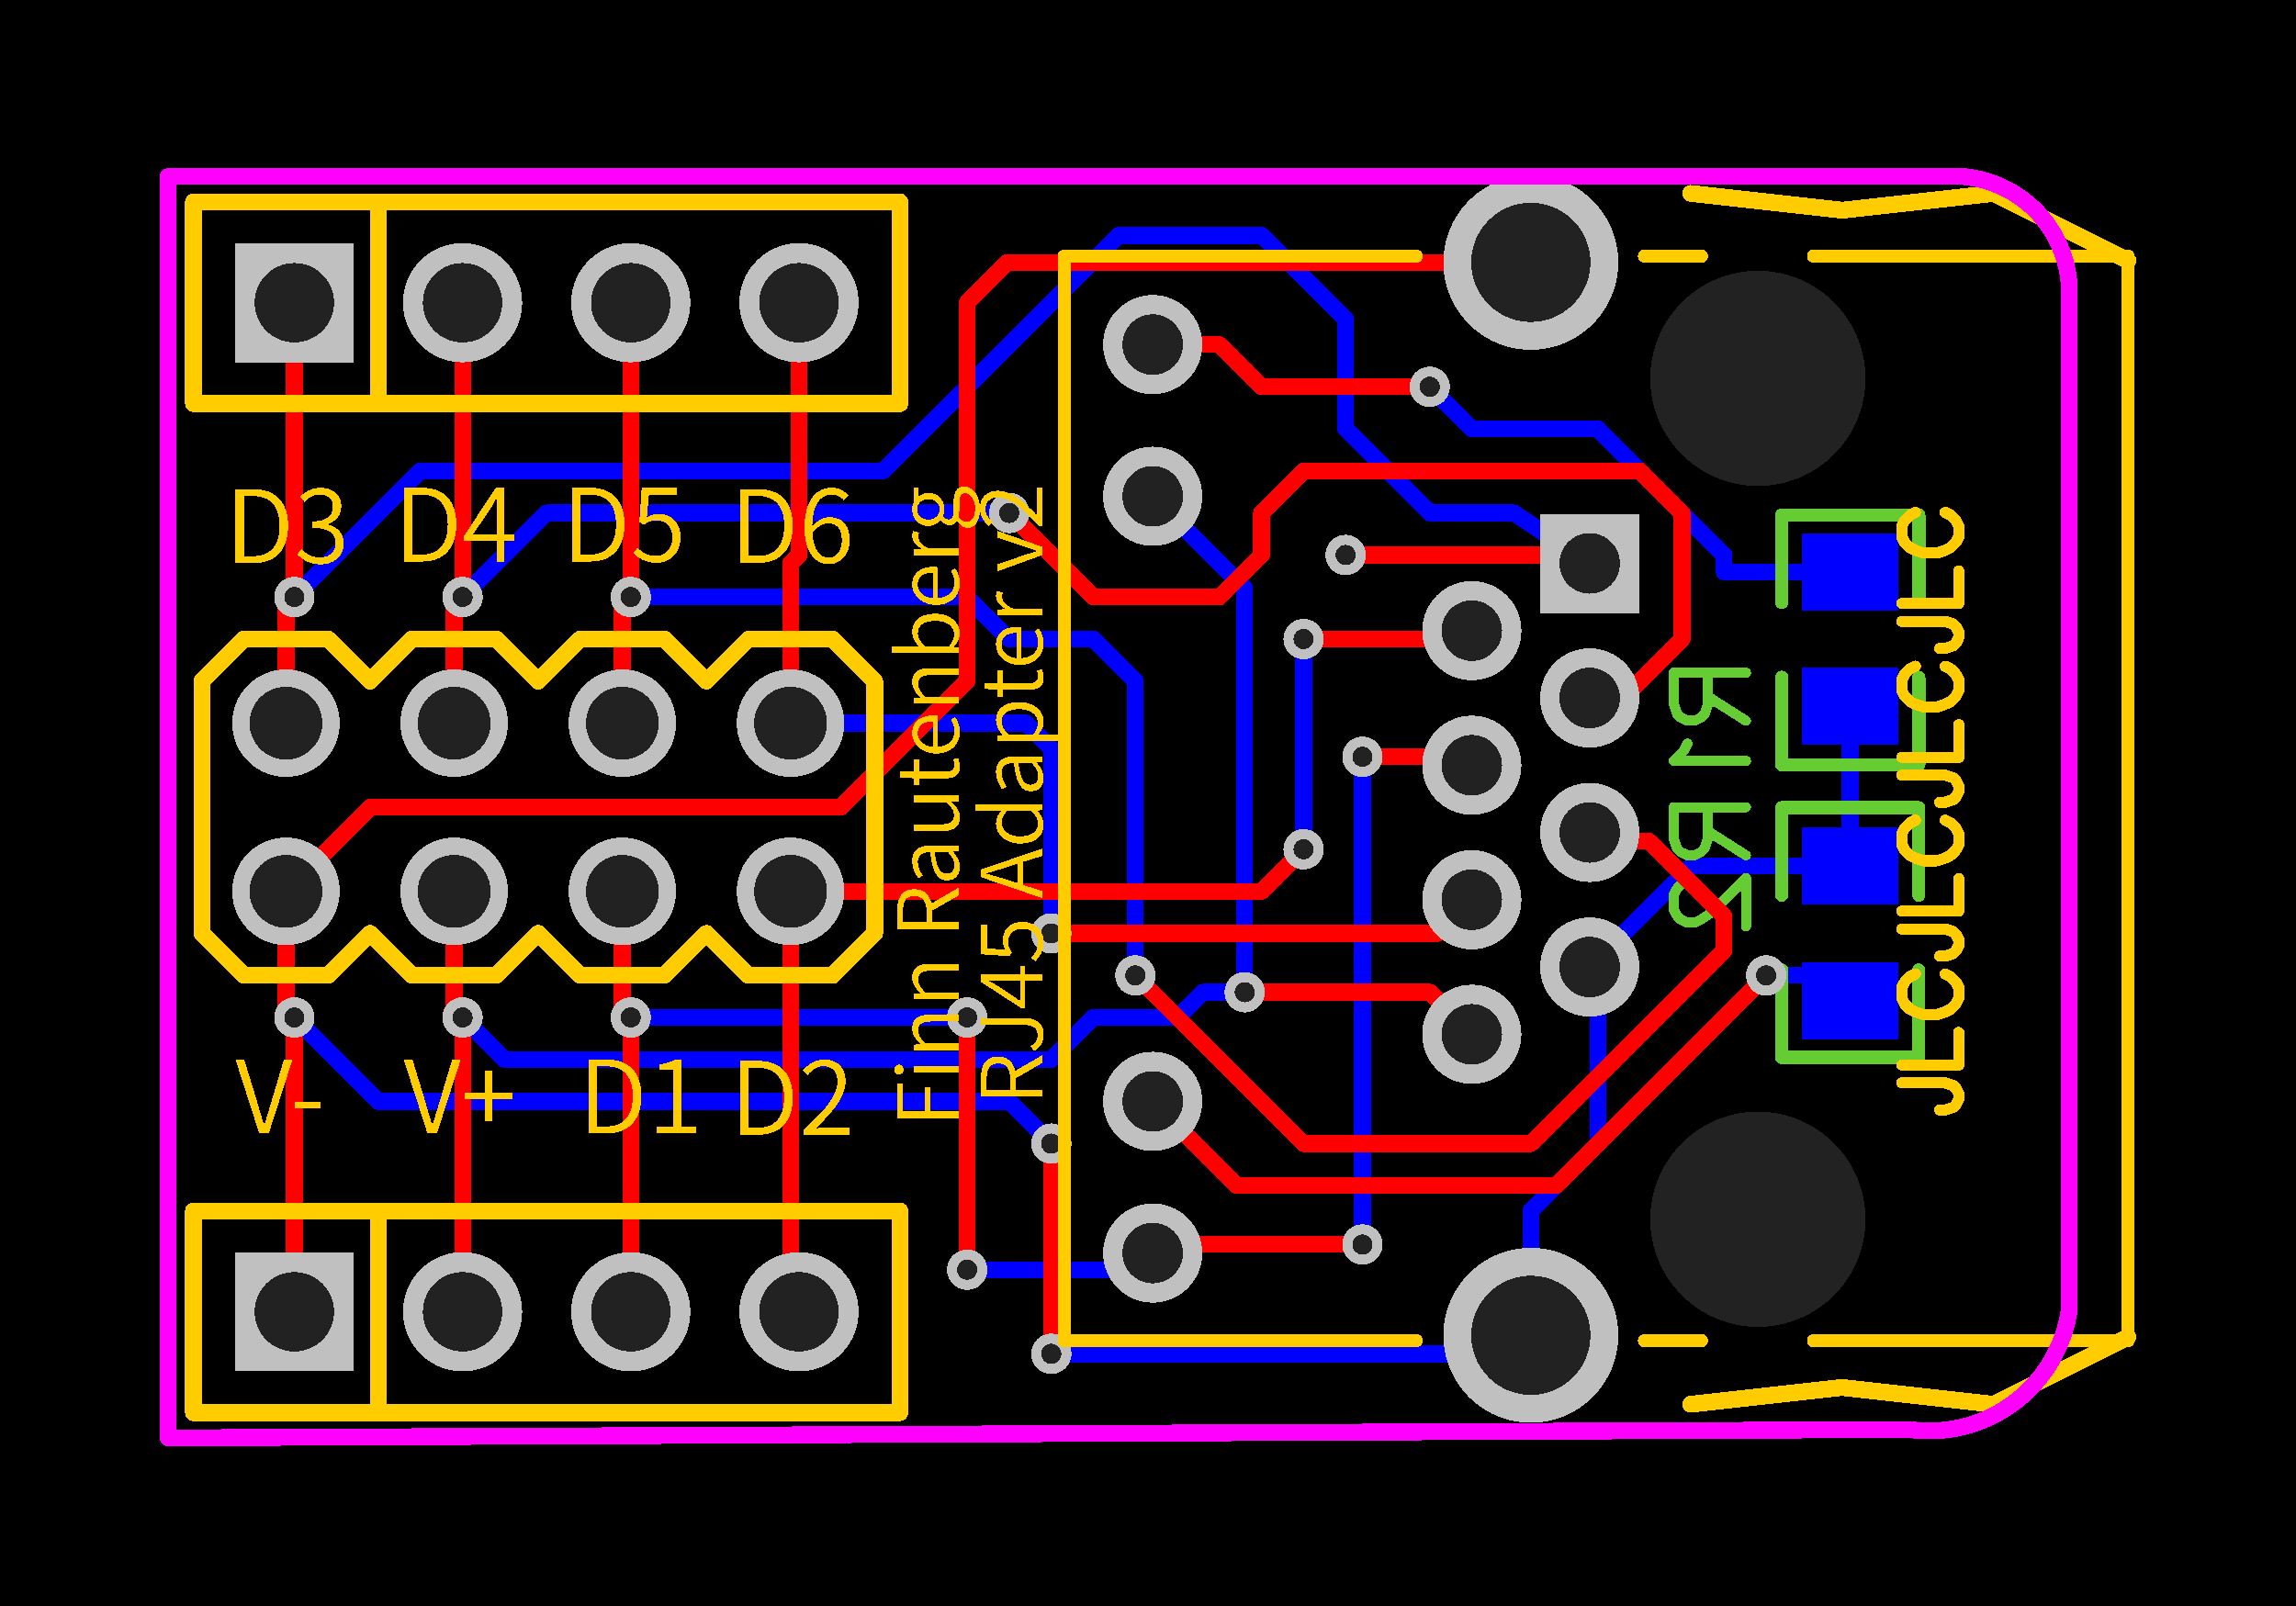 <svg xmlns="http://www.w3.org/2000/svg" xmlns:xlink="http://www.w3.org/1999/xlink" width="34.671mm" height="24.257mm" viewBox="4145 3092 136.5 95.5"><title></title><style type="text/css">
*[layerid="1"] {stroke:#FF0000;fill:#FF0000;}
*[layerid="2"] {stroke:#0000FF;fill:#0000FF;}
*[layerid="3"] {stroke:#FFCC00;fill:#FFCC00;}
*[layerid="4"] {stroke:#66CC33;fill:#66CC33;}
*[layerid="5"] {stroke:#808080;fill:#808080;}
*[layerid="6"] {stroke:#800000;fill:#800000;}
*[layerid="7"] {stroke:#800080;fill:#800080;stroke-opacity:0.7;fill-opacity:0.7;}
*[layerid="8"] {stroke:#AA00FF;fill:#AA00FF;stroke-opacity:0.7;fill-opacity:0.7;}
*[layerid="9"] {stroke:#6464FF;fill:#6464FF;}
*[layerid="10"] {stroke:#FF00FF;fill:#FF00FF;}
*[layerid="11"] {stroke:#C0C0C0;fill:#C0C0C0;}
*[layerid="12"] {stroke:#FFFFFF;fill:#FFFFFF;}
*[layerid="13"] {stroke:#33CC99;fill:#33CC99;}
*[layerid="14"] {stroke:#5555FF;fill:#5555FF;}
*[layerid="15"] {stroke:#F022F0;fill:#F022F0;}
*[layerid="19"] {stroke:#66CCFF;fill:#66CCFF;}
*[layerid="21"] {stroke:#999966;fill:#999966;}
*[layerid="22"] {stroke:#008000;fill:#008000;}
*[layerid="23"] {stroke:#00FF00;fill:#00FF00;}
*[layerid="24"] {stroke:#BC8E00;fill:#BC8E00;}
*[layerid="25"] {stroke:#70DBFA;fill:#70DBFA;}
*[layerid="26"] {stroke:#00CC66;fill:#00CC66;}
*[layerid="27"] {stroke:#9966FF;fill:#9966FF;}
*[layerid="28"] {stroke:#800080;fill:#800080;}
*[layerid="29"] {stroke:#008080;fill:#008080;}
*[layerid="30"] {stroke:#15935F;fill:#15935F;}
*[layerid="31"] {stroke:#000080;fill:#000080;}
*[layerid="32"] {stroke:#00B400;fill:#00B400;}
*[layerid="33"] {stroke:#2E4756;fill:#2E4756;}
*[layerid="34"] {stroke:#99842F;fill:#99842F;}
*[layerid="35"] {stroke:#FFFFAA;fill:#FFFFAA;}
*[layerid="36"] {stroke:#99842F;fill:#99842F;}
*[layerid="37"] {stroke:#2E4756;fill:#2E4756;}
*[layerid="38"] {stroke:#3535FF;fill:#3535FF;}
*[layerid="39"] {stroke:#8000BC;fill:#8000BC;}
*[layerid="40"] {stroke:#43AE5F;fill:#43AE5F;}
*[layerid="41"] {stroke:#C3ECCE;fill:#C3ECCE;}
*[layerid="42"] {stroke:#728978;fill:#728978;}
*[layerid="43"] {stroke:#39503F;fill:#39503F;}
*[layerid="44"] {stroke:#0C715D;fill:#0C715D;}
*[layerid="45"] {stroke:#5A8A80;fill:#5A8A80;}
*[layerid="46"] {stroke:#2B937E;fill:#2B937E;}
*[layerid="47"] {stroke:#23999D;fill:#23999D;}
*[layerid="48"] {stroke:#45B4E3;fill:#45B4E3;}
*[layerid="49"] {stroke:#215DA1;fill:#215DA1;}
*[layerid="50"] {stroke:#4564D7;fill:#4564D7;}
*[layerid="51"] {stroke:#6969E9;fill:#6969E9;}
*[layerid="52"] {stroke:#9069E9;fill:#9069E9;}
*[layerid="99"] {stroke:#00CCCC;fill:#00CCCC;}
*[layerid="100"] {stroke:#CC9999;fill:#CC9999;}
*[layerid="Hole"] {stroke:#222222;fill:#222222;}
*[layerid="DRCError"] {stroke:#FAD609;fill:#FAD609;}
*[fill="none"] {fill: none;}
*[stroke="none"] {stroke: none;}
path, polyline, polygon, line {stroke-linecap:round;}
g[c_partid="part_pad"][layerid="1"] ellipse:not([c_etype="pad_outer"]) {fill:#FF0000;}
g[c_partid="part_pad"][layerid="1"] polygon:not([c_etype="pad_outer"]) {fill:#FF0000;}
g[c_partid="part_pad"][layerid="1"] polyline:not([c_etype="pad_outer"]) {stroke:#FF0000;}
g[c_partid="part_pad"][layerid="2"] ellipse:not([c_etype="pad_outer"]) {fill:#0000FF;}
g[c_partid="part_pad"][layerid="2"] polygon:not([c_etype="pad_outer"]) {fill:#0000FF;}
g[c_partid="part_pad"][layerid="2"] polyline:not([c_etype="pad_outer"]) {stroke:#0000FF;}
g[c_partid="part_pad"][layerid="11"] ellipse:not([c_etype="pad_outer"]) {fill:#C0C0C0;}
g[c_partid="part_pad"][layerid="11"] polygon:not([c_etype="pad_outer"]) {fill:#C0C0C0;}
g[c_partid="part_pad"][layerid="11"] polyline:not([c_etype="pad_outer"]) {stroke:#C0C0C0;}
g[c_partid="part_pad"][layerid="11"] circle {fill:#222222;}
g[c_partid="part_pad"][layerid="11"] > polyline:nth-of-type(2) {stroke:#222222;}
g[c_partid="part_pad"][layerid="11"][c_shape="ELLIPSE"]  polyline:nth-last-of-type(1) {stroke:#222222;}
g[c_partid="part_pad"][layerid="11"][c_shape="RECT"]  polyline:nth-last-of-type(1) {stroke:#222222;}
g[c_partid="part_pad"][layerid="11"][c_shape="POLYGON"]  polyline:nth-last-of-type(1) {stroke:#222222;}
g[c_partid="part_via"] > * + circle, #gCurParts g[c_partid="part_via"] > * + circle {fill:#222222;}
g[c_partid="part_pad"] > polygon[c_etype="pad_outer"], #gCurParts g[c_partid="part_pad"] > polygon[c_etype="pad_outer"] {stroke-linejoin: miter;stroke-miterlimit: 100;}
g[c_partid="part_hole"] > circle {fill: #222222;}path, polyline, polygon {stroke-linejoin:round;}
rect, circle, ellipse, polyline, line, polygon, path {shape-rendering:crispEdges;}
</style>
<rect x="4145" y="3092" width="136.5" height="95.5" fill="#000000" stroke="none"/><polyline points="4236.01 3171.4 4236.01 3163.99 4240 3160 4240 3149.99 4239.51 3149.5" stroke-width="1"  stroke-linecap="round" fill="none" layerid="2" net="GND" id="gge159" locked="0" /><polyline points="4239.51 3149.5 4245.51 3143.5 4255 3143.5" stroke-width="1"  stroke-linecap="round" fill="none" layerid="2" net="GND" id="gge160" locked="0" /><polyline points="4162.5 3127.5 4170 3120 4197.5 3120 4211.5 3106 4220 3106 4225 3111 4225 3117.5 4230 3122.5 4235 3122.5 4239.51 3125.5" stroke-width="1"  stroke-linecap="round" fill="none" layerid="2" net="D3" id="gge324" locked="0" /><polyline points="4182.5 3152.5 4202.5 3152.5" stroke-width="1"  stroke-linecap="round" fill="none" layerid="2" net="D1" id="gge204" locked="0" /><polyline points="4202.5 3167.5 4212.54 3167.5 4213.53 3166.51" stroke-width="1"  stroke-linecap="round" fill="none" layerid="2" net="D1" id="gge207" locked="0" /><polyline points="4222.5 3142.5 4222.5 3130" stroke-width="1"  stroke-linecap="round" fill="none" layerid="2" net="D2" id="gge211" locked="0" /><polyline points="4219 3151 4219 3126.98 4213.53 3121.51" stroke-width="1"  stroke-linecap="round" fill="none" layerid="2" net="VCC" id="gge217" locked="0" /><polyline points="4205 3122.5 4202.5 3122.5 4177.5 3122.5 4172.5 3127.5" stroke-width="1"  stroke-linecap="round" fill="none" layerid="2" net="D4" id="gge261" locked="0" /><polyline points="4162.5 3152.5 4167.5 3157.5 4205 3157.5 4207.5 3160" stroke-width="1"  stroke-linecap="round" fill="none" layerid="2" net="GND" id="gge221" locked="0" /><polyline points="4207.5 3172.5 4234.91 3172.5 4236.01 3171.4" stroke-width="1"  stroke-linecap="round" fill="none" layerid="2" net="GND" id="gge224" locked="0" /><polyline points="4255 3151.5 4253.5 3150 4250 3150" stroke-width="1"  stroke-linecap="round" fill="none" layerid="2" net="R1_2" id="gge228" locked="0" /><polyline points="4226 3166 4226 3137" stroke-width="1"  stroke-linecap="round" fill="none" layerid="2" net="D1" id="gge232" locked="0" /><polyline points="4255 3126 4247.5 3126 4247.5 3125 4240 3117.5 4232.5 3117.5 4230 3115" stroke-width="1"  stroke-linecap="round" fill="none" layerid="2" net="RJ1_9" id="gge244" locked="0" /><polyline points="4207.5 3147.5 4207.5 3136.5 4206 3135 4192 3135" stroke-width="1"  stroke-linecap="round" fill="none" layerid="2" net="D6" id="gge279" locked="0" /><polyline points="4172.5 3152.5 4175 3155 4207.5 3155 4210 3152.5 4215 3152.5 4216.5 3151 4219 3151" stroke-width="1"  stroke-linecap="round" fill="none" layerid="2" net="VCC" id="gge292" locked="0" /><polyline points="4212.5 3150 4212.5 3132.5 4210 3130 4205 3130 4202.5 3127.5 4182.5 3127.5" stroke-width="1"  stroke-linecap="round" fill="none" layerid="2" net="D5" id="gge326" locked="0" /><polyline points="4255 3143.5 4255 3134" stroke-width="1"  stroke-linecap="round" fill="none" layerid="2" net="GND" id="gge349" locked="0" /><g c_partid="part_pad" c_etype="pinpart" c_origin="4255,3143.5" layerid="2" number="1" net="GND" plated ="Y"  id="gge11" locked="0" c_rotation="90" c_width="4.567" c_height="5.709" title="GND" c_shape="RECT" pasteexpansion="0" solderexpansion="0.4"><polygon  c_etype="pad_shell" points="4252.146 3141.216 4252.146 3145.784 4257.854 3145.784 4257.854 3141.216" layerid="2" stroke-width="0" /><circle c_etype="pad_hole" cx="4255" cy="3143.5" r="0" layerid="2" stroke-width="0"/></g><g c_partid="part_pad" c_etype="pinpart" c_origin="4255,3151.5" layerid="2" number="2" net="R1_2" plated ="Y"  id="gge12" locked="0" c_rotation="90" c_width="4.567" c_height="5.709" title="R1_2" c_shape="RECT" pasteexpansion="0" solderexpansion="0.4"><polygon  c_etype="pad_shell" points="4252.146 3149.216 4252.146 3153.784 4257.854 3153.784 4257.854 3149.216" layerid="2" stroke-width="0" /><circle c_etype="pad_hole" cx="4255" cy="3151.5" r="0" layerid="2" stroke-width="0"/></g><g c_partid="part_pad" c_etype="pinpart" c_origin="4255,3134" layerid="2" number="1" net="GND" plated ="Y"  id="gge18" locked="0" c_rotation="270" c_width="4.567" c_height="5.709" title="GND" c_shape="RECT" pasteexpansion="0" solderexpansion="0.4"><polygon  c_etype="pad_shell" points="4257.854 3136.284 4257.854 3131.716 4252.146 3131.716 4252.146 3136.284" layerid="2" stroke-width="0" /><circle c_etype="pad_hole" cx="4255" cy="3134" r="0" layerid="2" stroke-width="0"/></g><g c_partid="part_pad" c_etype="pinpart" c_origin="4255,3126" layerid="2" number="2" net="RJ1_9" plated ="Y"  id="gge19" locked="0" c_rotation="270" c_width="4.567" c_height="5.709" title="RJ1_9" c_shape="RECT" pasteexpansion="0" solderexpansion="0.4"><polygon  c_etype="pad_shell" points="4257.854 3128.284 4257.854 3123.716 4252.146 3123.716 4252.146 3128.284" layerid="2" stroke-width="0" /><circle c_etype="pad_hole" cx="4255" cy="3126" r="0" layerid="2" stroke-width="0"/></g><polyline points="4259.074 3149.684 4259.074 3154.881 4250.924 3154.881 4250.924 3149.684" stroke-width="0.787"  stroke-linecap="round" fill="none" layerid="4" net="" id="gge15" locked="0" /><polyline points="4259.074 3145.227 4259.074 3140.03 4250.924 3140.03 4250.924 3145.227" stroke-width="0.787"  stroke-linecap="round" fill="none" layerid="4" net="" id="gge16" locked="0" /><polyline points="4250.926 3127.816 4250.926 3122.619 4259.076 3122.619 4259.076 3127.816" stroke-width="0.787"  stroke-linecap="round" fill="none" layerid="4" net="" id="gge22" locked="0" /><polyline points="4250.926 3132.273 4250.926 3137.47 4259.076 3137.47 4259.076 3132.273" stroke-width="0.787"  stroke-linecap="round" fill="none" layerid="4" net="" id="gge23" locked="0" /><g c_partid="part_pcbtext" c_etype="" c_origin="4250.656,3132.001" c_rotation="90" c_mirror="1" id="gge13" locked="0" layerid="4" c_shapetype="group" ><path c_fontsize="4.5" c_fontfamily="" c_text="R1" d="M 4244.5 3132 L 4248.8 3132 M 4244.5 3132 L 4244.5 3133.84 L 4244.71 3134.46 L 4244.91 3134.66 L 4245.32 3134.86 L 4245.73 3134.86 L 4246.14 3134.66 L 4246.34 3134.46 L 4246.55 3133.84 L 4246.55 3132 M 4246.55 3133.43 L 4248.8 3134.86 M 4245.32 3136.21 L 4245.12 3136.62 L 4244.5 3137.24 L 4248.8 3137.24" fill="none"  stroke-width="0.6" c_note="note_pre" /></g><g c_partid="part_pcbtext" c_etype="" c_origin="4246.285,3146.5" c_rotation="90" c_mirror="1" id="gge14" locked="0" layerid="4" c_shapetype="group" display="none"><path c_fontsize="4.5" c_fontfamily="" c_text="220" d="M 4244.849 3146.709 L 4244.649 3146.709 L 4244.239 3146.909 L 4244.039 3147.109 L 4243.829 3147.519 L 4243.829 3148.339 L 4244.039 3148.749 L 4244.239 3148.959 L 4244.649 3149.159 L 4245.059 3149.159 L 4245.469 3148.959 L 4246.079 3148.549 L 4248.129 3146.499 L 4248.129 3149.359 M 4244.849 3150.919 L 4244.649 3150.919 L 4244.239 3151.119 L 4244.039 3151.329 L 4243.829 3151.739 L 4243.829 3152.559 L 4244.039 3152.959 L 4244.239 3153.169 L 4244.649 3153.369 L 4245.059 3153.369 L 4245.469 3153.169 L 4246.079 3152.759 L 4248.129 3150.709 L 4248.129 3153.579 M 4243.829 3156.159 L 4244.039 3155.539 L 4244.649 3155.129 L 4245.669 3154.929 L 4246.289 3154.929 L 4247.309 3155.129 L 4247.919 3155.539 L 4248.129 3156.159 L 4248.129 3156.559 L 4247.919 3157.179 L 4247.309 3157.589 L 4246.289 3157.789 L 4245.669 3157.789 L 4244.649 3157.589 L 4244.039 3157.179 L 4243.829 3156.559 L 4243.829 3156.159" fill="none"  stroke-width="0.6" c_note="note_name" /></g><g c_partid="part_pcbtext" c_etype="" c_origin="4250.655,3140" c_rotation="90" c_mirror="1" id="gge20" locked="0" layerid="4" c_shapetype="group" ><path c_fontsize="4.5" c_fontfamily="" c_text="R2" d="M 4244.5 3140 L 4248.8 3140 M 4244.5 3140 L 4244.5 3141.84 L 4244.7 3142.45 L 4244.91 3142.66 L 4245.32 3142.86 L 4245.73 3142.86 L 4246.14 3142.66 L 4246.34 3142.45 L 4246.55 3141.84 L 4246.55 3140 M 4246.55 3141.43 L 4248.8 3142.86 M 4245.52 3144.42 L 4245.32 3144.42 L 4244.91 3144.62 L 4244.7 3144.83 L 4244.5 3145.24 L 4244.5 3146.05 L 4244.7 3146.46 L 4244.91 3146.67 L 4245.32 3146.87 L 4245.73 3146.87 L 4246.14 3146.67 L 4246.75 3146.26 L 4248.8 3144.21 L 4248.8 3147.08" fill="none"  stroke-width="0.6" c_note="note_pre" /></g><g c_partid="part_pcbtext" c_etype="" c_origin="4263.716,3131.001" c_rotation="270" c_mirror="1" id="gge21" locked="0" layerid="4" c_shapetype="group" display="none"><path c_fontsize="4.5" c_fontfamily="" c_text="220" d="M 4268.851 3130.801 L 4269.051 3130.801 L 4269.461 3130.591 L 4269.671 3130.391 L 4269.871 3129.981 L 4269.871 3129.161 L 4269.671 3128.751 L 4269.461 3128.551 L 4269.051 3128.341 L 4268.641 3128.341 L 4268.231 3128.551 L 4267.621 3128.951 L 4265.571 3131.001 L 4265.571 3128.141 M 4268.851 3126.581 L 4269.051 3126.581 L 4269.461 3126.381 L 4269.671 3126.171 L 4269.871 3125.761 L 4269.871 3124.951 L 4269.671 3124.541 L 4269.461 3124.331 L 4269.051 3124.131 L 4268.641 3124.131 L 4268.231 3124.331 L 4267.621 3124.741 L 4265.571 3126.791 L 4265.571 3123.921 M 4269.871 3121.351 L 4269.671 3121.961 L 4269.051 3122.371 L 4268.031 3122.571 L 4267.421 3122.571 L 4266.391 3122.371 L 4265.781 3121.961 L 4265.571 3121.351 L 4265.571 3120.941 L 4265.781 3120.321 L 4266.391 3119.911 L 4267.421 3119.711 L 4268.031 3119.711 L 4269.051 3119.911 L 4269.671 3120.321 L 4269.871 3120.941 L 4269.871 3121.351" fill="none"  stroke-width="0.6" c_note="note_name" /></g><polyline points="4162 3145 4162 3152 4162.5 3152.5" stroke-width="1"  stroke-linecap="round" fill="none" layerid="1" net="GND" id="gge147" locked="0" /><polyline points="4162.5 3152.5 4162.5 3170" stroke-width="1"  stroke-linecap="round" fill="none" layerid="1" net="GND" id="gge198" locked="0" /><polyline points="4172 3145 4172 3152 4172.5 3152.5" stroke-width="1"  stroke-linecap="round" fill="none" layerid="1" net="VCC" id="gge149" locked="0" /><polyline points="4172.5 3152.5 4172.5 3170" stroke-width="1"  stroke-linecap="round" fill="none" layerid="1" net="VCC" id="gge194" locked="0" /><polyline points="4182 3145 4182 3152 4182.5 3152.5" stroke-width="1"  stroke-linecap="round" fill="none" layerid="1" net="D1" id="gge151" locked="0" /><polyline points="4182.5 3152.5 4182.5 3170" stroke-width="1"  stroke-linecap="round" fill="none" layerid="1" net="D1" id="gge190" locked="0" /><polyline points="4192 3145 4192 3169.5 4192.5 3170" stroke-width="1"  stroke-linecap="round" fill="none" layerid="1" net="D2" id="gge152" locked="0" /><polyline points="4192 3135 4192 3125.5 4192.5 3125" stroke-width="1"  stroke-linecap="round" fill="none" layerid="1" net="D6" id="gge154" locked="0" /><polyline points="4192.5 3125 4192.5 3110" stroke-width="1"  stroke-linecap="round" fill="none" layerid="1" net="D6" id="gge183" locked="0" /><polyline points="4182 3135 4182 3128 4182.5 3127.5" stroke-width="1"  stroke-linecap="round" fill="none" layerid="1" net="D5" id="gge156" locked="0" /><polyline points="4182.5 3127.5 4182.5 3110" stroke-width="1"  stroke-linecap="round" fill="none" layerid="1" net="D5" id="gge179" locked="0" /><polyline points="4172 3135 4172 3128 4172.5 3127.5" stroke-width="1"  stroke-linecap="round" fill="none" layerid="1" net="D4" id="gge157" locked="0" /><polyline points="4172.5 3127.5 4172.5 3110" stroke-width="1"  stroke-linecap="round" fill="none" layerid="1" net="D4" id="gge175" locked="0" /><polyline points="4162 3135 4162 3128 4162.5 3127.5" stroke-width="1"  stroke-linecap="round" fill="none" layerid="1" net="D3" id="gge158" locked="0" /><polyline points="4162.5 3127.5 4162.5 3110" stroke-width="1"  stroke-linecap="round" fill="none" layerid="1" net="D3" id="gge171" locked="0" /><polyline points="4202.5 3152.5 4202.5 3167.5" stroke-width="1"  stroke-linecap="round" fill="none" layerid="1" net="D1" id="gge205" locked="0" /><polyline points="4192 3145 4220 3145 4222.5 3142.5" stroke-width="1"  stroke-linecap="round" fill="none" layerid="1" net="D2" id="gge210" locked="0" /><polyline points="4222.5 3130 4232 3130 4232.5 3129.5" stroke-width="1"  stroke-linecap="round" fill="none" layerid="1" net="D2" id="gge213" locked="0" /><polyline points="4232.5 3153.5 4230 3151 4219 3151" stroke-width="1"  stroke-linecap="round" fill="none" layerid="1" net="VCC" id="gge216" locked="0" /><polyline points="4207.5 3160 4207.5 3172.5" stroke-width="1"  stroke-linecap="round" fill="none" layerid="1" net="GND" id="gge222" locked="0" /><polyline points="4250 3150 4237.5 3162.5 4218.54 3162.5 4213.53 3157.49" stroke-width="1"  stroke-linecap="round" fill="none" layerid="1" net="R1_2" id="gge229" locked="0" /><polyline points="4213.53 3166.51 4214.04 3166 4226 3166" stroke-width="1"  stroke-linecap="round" fill="none" layerid="1" net="D1" id="gge231" locked="0" /><polyline points="4226 3137 4232 3137 4232.5 3137.5" stroke-width="1"  stroke-linecap="round" fill="none" layerid="1" net="D1" id="gge234" locked="0" /><polyline points="4225 3125 4239.01 3125 4239.51 3125.5" stroke-width="1"  stroke-linecap="round" fill="none" layerid="1" net="D3" id="gge241" locked="0" /><polyline points="4230 3115 4220 3115 4217.49 3112.49 4213.53 3112.49" stroke-width="1"  stroke-linecap="round" fill="none" layerid="1" net="RJ1_9" id="gge245" locked="0" /><polyline points="4239.51 3133.5 4241.5 3133.5 4245 3130 4245 3122.5 4242.5 3120 4222.5 3120 4220 3122.5 4220 3125 4217.5 3127.5 4210 3127.5 4205 3122.5" stroke-width="1"  stroke-linecap="round" fill="none" layerid="1" net="D4" id="gge248" locked="0" /><polyline points="4239.51 3141.5 4240.01 3142 4243 3142 4247.5 3146.5 4247.5 3148.5 4236 3160 4222.5 3160 4212.5 3150" stroke-width="1"  stroke-linecap="round" fill="none" layerid="1" net="D5" id="gge262" locked="0" /><polyline points="4232.5 3145.5 4230.5 3147.5 4217.5 3147.5 4207.5 3147.5" stroke-width="1"  stroke-linecap="round" fill="none" layerid="1" net="D6" id="gge278" locked="0" /><polyline points="4162 3145 4167 3140 4195 3140 4202.5 3132.5 4202.5 3110 4204.9 3107.6 4236.01 3107.6" stroke-width="1"  stroke-linecap="round" fill="none" layerid="1" net="GND" id="gge283" locked="0" /><g c_partid="part_pad" c_etype="pinpart" c_origin="4232.5,3153.5" layerid="11" number="8" net="VCC" plated ="Y"  id="gge37" locked="0" c_rotation="270" c_width="5.9" c_height="5.9" title="VCC" c_shape="ELLIPSE" pasteexpansion="0" solderexpansion="0.4"><ellipse c_etype="pad_shell" cx="4232.5" cy="3153.5" rx="2.95" ry="2.95" layerid="11" stroke-width="0"/><circle c_etype="pad_hole" cx="4232.5" cy="3153.5" r="1.8" layerid="11" stroke-width="0"/></g><g c_partid="part_pad" c_etype="pinpart" c_origin="4239.51,3125.5" layerid="11" number="1" net="D3" plated ="Y"  id="gge38" locked="0" c_rotation="270" c_width="5.9" c_height="5.9" title="D3" c_shape="RECT" pasteexpansion="0" solderexpansion="0.4"><polygon  c_etype="pad_shell" points="4242.46 3122.55 4242.46 3128.45 4236.56 3128.45 4236.56 3122.55" layerid="11" stroke-width="0" /><circle c_etype="pad_hole" cx="4239.51" cy="3125.5" r="1.8" layerid="11" stroke-width="0"/></g><g c_partid="part_pad" c_etype="pinpart" c_origin="4239.51,3141.5" layerid="11" number="5" net="D5" plated ="Y"  id="gge39" locked="0" c_rotation="270" c_width="5.9" c_height="5.9" title="D5" c_shape="ELLIPSE" pasteexpansion="0" solderexpansion="0.4"><ellipse c_etype="pad_shell" cx="4239.51" cy="3141.5" rx="2.95" ry="2.95" layerid="11" stroke-width="0"/><circle c_etype="pad_hole" cx="4239.51" cy="3141.5" r="1.8" layerid="11" stroke-width="0"/></g><g c_partid="part_pad" c_etype="pinpart" c_origin="4239.51,3133.5" layerid="11" number="3" net="D4" plated ="Y"  id="gge40" locked="0" c_rotation="270" c_width="5.9" c_height="5.9" title="D4" c_shape="ELLIPSE" pasteexpansion="0" solderexpansion="0.4"><ellipse c_etype="pad_shell" cx="4239.51" cy="3133.5" rx="2.95" ry="2.95" layerid="11" stroke-width="0"/><circle c_etype="pad_hole" cx="4239.51" cy="3133.5" r="1.8" layerid="11" stroke-width="0"/></g><g c_partid="part_pad" c_etype="pinpart" c_origin="4232.5,3137.5" layerid="11" number="4" net="D1" plated ="Y"  id="gge41" locked="0" c_rotation="270" c_width="5.9" c_height="5.9" title="D1" c_shape="ELLIPSE" pasteexpansion="0" solderexpansion="0.4"><ellipse c_etype="pad_shell" cx="4232.5" cy="3137.5" rx="2.95" ry="2.95" layerid="11" stroke-width="0"/><circle c_etype="pad_hole" cx="4232.5" cy="3137.5" r="1.8" layerid="11" stroke-width="0"/></g><g c_partid="part_pad" c_etype="pinpart" c_origin="4232.5,3129.5" layerid="11" number="2" net="D2" plated ="Y"  id="gge42" locked="0" c_rotation="270" c_width="5.9" c_height="5.9" title="D2" c_shape="ELLIPSE" pasteexpansion="0" solderexpansion="0.4"><ellipse c_etype="pad_shell" cx="4232.5" cy="3129.5" rx="2.95" ry="2.95" layerid="11" stroke-width="0"/><circle c_etype="pad_hole" cx="4232.5" cy="3129.5" r="1.8" layerid="11" stroke-width="0"/></g><g c_partid="part_pad" c_etype="pinpart" c_origin="4239.51,3149.5" layerid="11" number="7" net="GND" plated ="Y"  id="gge43" locked="0" c_rotation="270" c_width="5.9" c_height="5.9" title="GND" c_shape="ELLIPSE" pasteexpansion="0" solderexpansion="0.4"><ellipse c_etype="pad_shell" cx="4239.51" cy="3149.5" rx="2.95" ry="2.95" layerid="11" stroke-width="0"/><circle c_etype="pad_hole" cx="4239.51" cy="3149.5" r="1.8" layerid="11" stroke-width="0"/></g><g c_partid="part_pad" c_etype="pinpart" c_origin="4236.01,3107.6" layerid="11" number="0" net="GND" plated ="Y"  id="gge44" locked="0" c_rotation="270" c_width="10.4" c_height="10.4" title="GND" c_shape="ELLIPSE" pasteexpansion="0" solderexpansion="0.4"><ellipse c_etype="pad_shell" cx="4236.01" cy="3107.6" rx="5.2" ry="5.2" layerid="11" stroke-width="0"/><circle c_etype="pad_hole" cx="4236.01" cy="3107.6" r="3.543" layerid="11" stroke-width="0"/></g><g c_partid="part_pad" c_etype="pinpart" c_origin="4236.01,3171.4" layerid="11" number="0" net="GND" plated ="Y"  id="gge45" locked="0" c_rotation="90" c_width="10.4" c_height="10.4" title="GND" c_shape="ELLIPSE" pasteexpansion="0" solderexpansion="0.4"><ellipse c_etype="pad_shell" cx="4236.01" cy="3171.4" rx="5.2" ry="5.2" layerid="11" stroke-width="0"/><circle c_etype="pad_hole" cx="4236.01" cy="3171.4" r="3.543" layerid="11" stroke-width="0"/></g><g c_partid="part_pad" c_etype="pinpart" c_origin="4232.5,3145.5" layerid="11" number="6" net="D6" plated ="Y"  id="gge46" locked="0" c_rotation="270" c_width="5.9" c_height="5.9" title="D6" c_shape="ELLIPSE" pasteexpansion="0" solderexpansion="0.4"><ellipse c_etype="pad_shell" cx="4232.5" cy="3145.5" rx="2.95" ry="2.95" layerid="11" stroke-width="0"/><circle c_etype="pad_hole" cx="4232.5" cy="3145.5" r="1.8" layerid="11" stroke-width="0"/></g><g c_partid="part_pad" c_etype="pinpart" c_origin="4213.53,3157.49" layerid="11" number="11" net="R1_2" plated ="Y"  id="gge47" locked="0" c_rotation="270" c_width="5.9" c_height="5.9" title="R1_2" c_shape="ELLIPSE" pasteexpansion="0" solderexpansion="0.4"><ellipse c_etype="pad_shell" cx="4213.53" cy="3157.49" rx="2.95" ry="2.95" layerid="11" stroke-width="0"/><circle c_etype="pad_hole" cx="4213.53" cy="3157.49" r="1.8" layerid="11" stroke-width="0"/></g><g c_partid="part_pad" c_etype="pinpart" c_origin="4213.53,3166.51" layerid="11" number="12" net="D1" plated ="Y"  id="gge48" locked="0" c_rotation="270" c_width="5.9" c_height="5.9" title="D1" c_shape="ELLIPSE" pasteexpansion="0" solderexpansion="0.4"><ellipse c_etype="pad_shell" cx="4213.53" cy="3166.51" rx="2.95" ry="2.95" layerid="11" stroke-width="0"/><circle c_etype="pad_hole" cx="4213.53" cy="3166.51" r="1.8" layerid="11" stroke-width="0"/></g><g c_partid="part_pad" c_etype="pinpart" c_origin="4213.53,3112.49" layerid="11" number="9" net="RJ1_9" plated ="Y"  id="gge49" locked="0" c_rotation="270" c_width="5.9" c_height="5.9" title="RJ1_9" c_shape="ELLIPSE" pasteexpansion="0" solderexpansion="0.4"><ellipse c_etype="pad_shell" cx="4213.53" cy="3112.49" rx="2.95" ry="2.95" layerid="11" stroke-width="0"/><circle c_etype="pad_hole" cx="4213.53" cy="3112.49" r="1.8" layerid="11" stroke-width="0"/></g><g c_partid="part_pad" c_etype="pinpart" c_origin="4213.53,3121.51" layerid="11" number="10" net="VCC" plated ="Y"  id="gge50" locked="0" c_rotation="270" c_width="5.9" c_height="5.9" title="VCC" c_shape="ELLIPSE" pasteexpansion="0" solderexpansion="0.4"><ellipse c_etype="pad_shell" cx="4213.53" cy="3121.51" rx="2.95" ry="2.95" layerid="11" stroke-width="0"/><circle c_etype="pad_hole" cx="4213.53" cy="3121.51" r="1.8" layerid="11" stroke-width="0"/></g><g c_partid="part_pad" c_etype="pinpart" c_origin="4162,3145" layerid="11" number="1" net="GND" plated ="Y"  id="gge64" locked="0" c_rotation="0" c_width="6.394" c_height="6.394" title="GND" c_shape="ELLIPSE" pasteexpansion="0" solderexpansion="0.4"><ellipse c_etype="pad_shell" cx="4162" cy="3145" rx="3.197" ry="3.197" layerid="11" stroke-width="0"/><circle c_etype="pad_hole" cx="4162" cy="3145" r="2.165" layerid="11" stroke-width="0"/></g><g c_partid="part_pad" c_etype="pinpart" c_origin="4162,3135" layerid="11" number="2" net="D3" plated ="Y"  id="gge65" locked="0" c_rotation="0" c_width="6.394" c_height="6.394" title="D3" c_shape="ELLIPSE" pasteexpansion="0" solderexpansion="0.4"><ellipse c_etype="pad_shell" cx="4162" cy="3135" rx="3.197" ry="3.197" layerid="11" stroke-width="0"/><circle c_etype="pad_hole" cx="4162" cy="3135" r="2.165" layerid="11" stroke-width="0"/></g><g c_partid="part_pad" c_etype="pinpart" c_origin="4172,3145" layerid="11" number="3" net="VCC" plated ="Y"  id="gge66" locked="0" c_rotation="0" c_width="6.394" c_height="6.394" title="VCC" c_shape="ELLIPSE" pasteexpansion="0" solderexpansion="0.4"><ellipse c_etype="pad_shell" cx="4172" cy="3145" rx="3.197" ry="3.197" layerid="11" stroke-width="0"/><circle c_etype="pad_hole" cx="4172" cy="3145" r="2.165" layerid="11" stroke-width="0"/></g><g c_partid="part_pad" c_etype="pinpart" c_origin="4172,3135" layerid="11" number="4" net="D4" plated ="Y"  id="gge67" locked="0" c_rotation="0" c_width="6.394" c_height="6.394" title="D4" c_shape="ELLIPSE" pasteexpansion="0" solderexpansion="0.4"><ellipse c_etype="pad_shell" cx="4172" cy="3135" rx="3.197" ry="3.197" layerid="11" stroke-width="0"/><circle c_etype="pad_hole" cx="4172" cy="3135" r="2.165" layerid="11" stroke-width="0"/></g><g c_partid="part_pad" c_etype="pinpart" c_origin="4182,3145" layerid="11" number="5" net="D1" plated ="Y"  id="gge68" locked="0" c_rotation="0" c_width="6.394" c_height="6.394" title="D1" c_shape="ELLIPSE" pasteexpansion="0" solderexpansion="0.4"><ellipse c_etype="pad_shell" cx="4182" cy="3145" rx="3.197" ry="3.197" layerid="11" stroke-width="0"/><circle c_etype="pad_hole" cx="4182" cy="3145" r="2.165" layerid="11" stroke-width="0"/></g><g c_partid="part_pad" c_etype="pinpart" c_origin="4182,3135" layerid="11" number="6" net="D5" plated ="Y"  id="gge69" locked="0" c_rotation="0" c_width="6.394" c_height="6.394" title="D5" c_shape="ELLIPSE" pasteexpansion="0" solderexpansion="0.4"><ellipse c_etype="pad_shell" cx="4182" cy="3135" rx="3.197" ry="3.197" layerid="11" stroke-width="0"/><circle c_etype="pad_hole" cx="4182" cy="3135" r="2.165" layerid="11" stroke-width="0"/></g><g c_partid="part_pad" c_etype="pinpart" c_origin="4192,3145" layerid="11" number="7" net="D2" plated ="Y"  id="gge70" locked="0" c_rotation="0" c_width="6.394" c_height="6.394" title="D2" c_shape="ELLIPSE" pasteexpansion="0" solderexpansion="0.4"><ellipse c_etype="pad_shell" cx="4192" cy="3145" rx="3.197" ry="3.197" layerid="11" stroke-width="0"/><circle c_etype="pad_hole" cx="4192" cy="3145" r="2.165" layerid="11" stroke-width="0"/></g><g c_partid="part_pad" c_etype="pinpart" c_origin="4192,3135" layerid="11" number="8" net="D6" plated ="Y"  id="gge71" locked="0" c_rotation="0" c_width="6.394" c_height="6.394" title="D6" c_shape="ELLIPSE" pasteexpansion="0" solderexpansion="0.4"><ellipse c_etype="pad_shell" cx="4192" cy="3135" rx="3.197" ry="3.197" layerid="11" stroke-width="0"/><circle c_etype="pad_hole" cx="4192" cy="3135" r="2.165" layerid="11" stroke-width="0"/></g><g c_partid="part_pad" c_etype="pinpart" c_origin="4162.5,3170" layerid="11" number="1" net="GND" plated ="Y"  id="gge79" locked="0" c_rotation="0" c_width="7.087" c_height="7.087" title="GND" c_shape="RECT" pasteexpansion="0" solderexpansion="0.4"><polygon  c_etype="pad_shell" points="4158.957 3166.457 4166.043 3166.457 4166.043 3173.543 4158.957 3173.543" layerid="11" stroke-width="0" /><circle c_etype="pad_hole" cx="4162.5" cy="3170" r="2.362" layerid="11" stroke-width="0"/></g><g c_partid="part_pad" c_etype="pinpart" c_origin="4172.5,3170" layerid="11" number="2" net="VCC" plated ="Y"  id="gge84" locked="0" c_rotation="0" c_width="7.087" c_height="7.087" title="VCC" c_shape="ELLIPSE" pasteexpansion="0" solderexpansion="0.4"><ellipse c_etype="pad_shell" cx="4172.5" cy="3170" rx="3.543" ry="3.543" layerid="11" stroke-width="0"/><circle c_etype="pad_hole" cx="4172.5" cy="3170" r="2.362" layerid="11" stroke-width="0"/></g><g c_partid="part_pad" c_etype="pinpart" c_origin="4182.5,3170" layerid="11" number="3" net="D1" plated ="Y"  id="gge89" locked="0" c_rotation="0" c_width="7.087" c_height="7.087" title="D1" c_shape="ELLIPSE" pasteexpansion="0" solderexpansion="0.4"><ellipse c_etype="pad_shell" cx="4182.5" cy="3170" rx="3.543" ry="3.543" layerid="11" stroke-width="0"/><circle c_etype="pad_hole" cx="4182.5" cy="3170" r="2.362" layerid="11" stroke-width="0"/></g><g c_partid="part_pad" c_etype="pinpart" c_origin="4192.5,3170" layerid="11" number="4" net="D2" plated ="Y"  id="gge92" locked="0" c_rotation="0" c_width="7.087" c_height="7.087" title="D2" c_shape="ELLIPSE" pasteexpansion="0" solderexpansion="0.4"><ellipse c_etype="pad_shell" cx="4192.5" cy="3170" rx="3.543" ry="3.543" layerid="11" stroke-width="0"/><circle c_etype="pad_hole" cx="4192.5" cy="3170" r="2.362" layerid="11" stroke-width="0"/></g><g c_partid="part_pad" c_etype="pinpart" c_origin="4162.5,3110" layerid="11" number="1" net="D3" plated ="Y"  id="gge104" locked="0" c_rotation="0" c_width="7.087" c_height="7.087" title="D3" c_shape="RECT" pasteexpansion="0" solderexpansion="0.4"><polygon  c_etype="pad_shell" points="4158.957 3106.457 4166.043 3106.457 4166.043 3113.543 4158.957 3113.543" layerid="11" stroke-width="0" /><circle c_etype="pad_hole" cx="4162.5" cy="3110" r="2.362" layerid="11" stroke-width="0"/></g><g c_partid="part_pad" c_etype="pinpart" c_origin="4172.5,3110" layerid="11" number="2" net="D4" plated ="Y"  id="gge109" locked="0" c_rotation="0" c_width="7.087" c_height="7.087" title="D4" c_shape="ELLIPSE" pasteexpansion="0" solderexpansion="0.4"><ellipse c_etype="pad_shell" cx="4172.5" cy="3110" rx="3.543" ry="3.543" layerid="11" stroke-width="0"/><circle c_etype="pad_hole" cx="4172.5" cy="3110" r="2.362" layerid="11" stroke-width="0"/></g><g c_partid="part_pad" c_etype="pinpart" c_origin="4182.5,3110" layerid="11" number="3" net="D5" plated ="Y"  id="gge114" locked="0" c_rotation="0" c_width="7.087" c_height="7.087" title="D5" c_shape="ELLIPSE" pasteexpansion="0" solderexpansion="0.4"><ellipse c_etype="pad_shell" cx="4182.5" cy="3110" rx="3.543" ry="3.543" layerid="11" stroke-width="0"/><circle c_etype="pad_hole" cx="4182.5" cy="3110" r="2.362" layerid="11" stroke-width="0"/></g><g c_partid="part_pad" c_etype="pinpart" c_origin="4192.5,3110" layerid="11" number="4" net="D6" plated ="Y"  id="gge117" locked="0" c_rotation="0" c_width="7.087" c_height="7.087" title="D6" c_shape="ELLIPSE" pasteexpansion="0" solderexpansion="0.4"><ellipse c_etype="pad_shell" cx="4192.5" cy="3110" rx="3.543" ry="3.543" layerid="11" stroke-width="0"/><circle c_etype="pad_hole" cx="4192.5" cy="3110" r="2.362" layerid="11" stroke-width="0"/></g><g c_partid="part_via" c_etype="pinpart" c_shapetype="group" net="D3" c_origin="4162.5,3127.5" layerid="11" id="gge168" locked="0" solderexpansion=""><circle cx="4162.5" cy="3127.5" r="1.2" stroke-width="0" c_etype="pad_shell"/><circle cx="4162.5" cy="3127.5" r="0.6"  stroke-width="0" c_etype="pad_hole"/></g><g c_partid="part_via" c_etype="pinpart" c_shapetype="group" net="D4" c_origin="4172.5,3127.5" layerid="11" id="gge172" locked="0" solderexpansion=""><circle cx="4172.5" cy="3127.5" r="1.2" stroke-width="0" c_etype="pad_shell"/><circle cx="4172.5" cy="3127.5" r="0.6"  stroke-width="0" c_etype="pad_hole"/></g><g c_partid="part_via" c_etype="pinpart" c_shapetype="group" net="D5" c_origin="4182.5,3127.5" layerid="11" id="gge176" locked="0" solderexpansion=""><circle cx="4182.5" cy="3127.5" r="1.2" stroke-width="0" c_etype="pad_shell"/><circle cx="4182.5" cy="3127.5" r="0.6"  stroke-width="0" c_etype="pad_hole"/></g><g c_partid="part_via" c_etype="pinpart" c_shapetype="group" net="D1" c_origin="4182.5,3152.5" layerid="11" id="gge187" locked="0" solderexpansion=""><circle cx="4182.5" cy="3152.5" r="1.2" stroke-width="0" c_etype="pad_shell"/><circle cx="4182.5" cy="3152.5" r="0.6"  stroke-width="0" c_etype="pad_hole"/></g><g c_partid="part_via" c_etype="pinpart" c_shapetype="group" net="VCC" c_origin="4172.5,3152.5" layerid="11" id="gge191" locked="0" solderexpansion=""><circle cx="4172.5" cy="3152.5" r="1.2" stroke-width="0" c_etype="pad_shell"/><circle cx="4172.5" cy="3152.5" r="0.6"  stroke-width="0" c_etype="pad_hole"/></g><g c_partid="part_via" c_etype="pinpart" c_shapetype="group" net="GND" c_origin="4162.5,3152.5" layerid="11" id="gge195" locked="0" solderexpansion=""><circle cx="4162.5" cy="3152.5" r="1.2" stroke-width="0" c_etype="pad_shell"/><circle cx="4162.5" cy="3152.5" r="0.6"  stroke-width="0" c_etype="pad_hole"/></g><g c_partid="part_via" c_etype="pinpart" c_shapetype="group" net="D1" c_origin="4202.5,3152.5" layerid="11" id="gge206" locked="0" solderexpansion=""><circle cx="4202.5" cy="3152.5" r="1.2" stroke-width="0" c_etype="pad_shell"/><circle cx="4202.5" cy="3152.5" r="0.6"  stroke-width="0" c_etype="pad_hole"/></g><g c_partid="part_via" c_etype="pinpart" c_shapetype="group" net="D1" c_origin="4202.5,3167.5" layerid="11" id="gge208" locked="0" solderexpansion=""><circle cx="4202.5" cy="3167.5" r="1.2" stroke-width="0" c_etype="pad_shell"/><circle cx="4202.5" cy="3167.5" r="0.6"  stroke-width="0" c_etype="pad_hole"/></g><g c_partid="part_via" c_etype="pinpart" c_shapetype="group" net="D2" c_origin="4222.5,3142.5" layerid="11" id="gge212" locked="0" solderexpansion=""><circle cx="4222.5" cy="3142.5" r="1.2" stroke-width="0" c_etype="pad_shell"/><circle cx="4222.5" cy="3142.5" r="0.6"  stroke-width="0" c_etype="pad_hole"/></g><g c_partid="part_via" c_etype="pinpart" c_shapetype="group" net="D2" c_origin="4222.5,3130" layerid="11" id="gge214" locked="0" solderexpansion=""><circle cx="4222.5" cy="3130" r="1.2" stroke-width="0" c_etype="pad_shell"/><circle cx="4222.5" cy="3130" r="0.6"  stroke-width="0" c_etype="pad_hole"/></g><g c_partid="part_via" c_etype="pinpart" c_shapetype="group" net="VCC" c_origin="4219,3151" layerid="11" id="gge218" locked="0" solderexpansion=""><circle cx="4219" cy="3151" r="1.2" stroke-width="0" c_etype="pad_shell"/><circle cx="4219" cy="3151" r="0.6"  stroke-width="0" c_etype="pad_hole"/></g><g c_partid="part_via" c_etype="pinpart" c_shapetype="group" net="GND" c_origin="4207.5,3160" layerid="11" id="gge223" locked="0" solderexpansion=""><circle cx="4207.5" cy="3160" r="1.2" stroke-width="0" c_etype="pad_shell"/><circle cx="4207.5" cy="3160" r="0.6"  stroke-width="0" c_etype="pad_hole"/></g><g c_partid="part_via" c_etype="pinpart" c_shapetype="group" net="GND" c_origin="4207.5,3172.5" layerid="11" id="gge225" locked="0" solderexpansion=""><circle cx="4207.5" cy="3172.5" r="1.2" stroke-width="0" c_etype="pad_shell"/><circle cx="4207.5" cy="3172.5" r="0.6"  stroke-width="0" c_etype="pad_hole"/></g><g c_partid="part_via" c_etype="pinpart" c_shapetype="group" net="R1_2" c_origin="4250,3150" layerid="11" id="gge230" locked="0" solderexpansion=""><circle cx="4250" cy="3150" r="1.2" stroke-width="0" c_etype="pad_shell"/><circle cx="4250" cy="3150" r="0.6"  stroke-width="0" c_etype="pad_hole"/></g><g c_partid="part_via" c_etype="pinpart" c_shapetype="group" net="D1" c_origin="4226,3166" layerid="11" id="gge233" locked="0" solderexpansion=""><circle cx="4226" cy="3166" r="1.2" stroke-width="0" c_etype="pad_shell"/><circle cx="4226" cy="3166" r="0.6"  stroke-width="0" c_etype="pad_hole"/></g><g c_partid="part_via" c_etype="pinpart" c_shapetype="group" net="D1" c_origin="4226,3137" layerid="11" id="gge235" locked="0" solderexpansion=""><circle cx="4226" cy="3137" r="1.2" stroke-width="0" c_etype="pad_shell"/><circle cx="4226" cy="3137" r="0.6"  stroke-width="0" c_etype="pad_hole"/></g><g c_partid="part_via" c_etype="pinpart" c_shapetype="group" net="D3" c_origin="4225,3125" layerid="11" id="gge242" locked="0" solderexpansion=""><circle cx="4225" cy="3125" r="1.2" stroke-width="0" c_etype="pad_shell"/><circle cx="4225" cy="3125" r="0.6"  stroke-width="0" c_etype="pad_hole"/></g><g c_partid="part_via" c_etype="pinpart" c_shapetype="group" net="RJ1_9" c_origin="4230,3115" layerid="11" id="gge246" locked="0" solderexpansion=""><circle cx="4230" cy="3115" r="1.2" stroke-width="0" c_etype="pad_shell"/><circle cx="4230" cy="3115" r="0.6"  stroke-width="0" c_etype="pad_hole"/></g><g c_partid="part_via" c_etype="pinpart" c_shapetype="group" net="D4" c_origin="4205,3122.5" layerid="11" id="gge255" locked="0" solderexpansion=""><circle cx="4205" cy="3122.5" r="1.2" stroke-width="0" c_etype="pad_shell"/><circle cx="4205" cy="3122.5" r="0.6"  stroke-width="0" c_etype="pad_hole"/></g><g c_partid="part_via" c_etype="pinpart" c_shapetype="group" net="D5" c_origin="4212.5,3150" layerid="11" id="gge264" locked="0" solderexpansion=""><circle cx="4212.5" cy="3150" r="1.2" stroke-width="0" c_etype="pad_shell"/><circle cx="4212.5" cy="3150" r="0.6"  stroke-width="0" c_etype="pad_hole"/></g><g c_partid="part_via" c_etype="pinpart" c_shapetype="group" net="D6" c_origin="4207.5,3147.5" layerid="11" id="gge280" locked="0" solderexpansion=""><circle cx="4207.5" cy="3147.5" r="1.2" stroke-width="0" c_etype="pad_shell"/><circle cx="4207.5" cy="3147.5" r="0.6"  stroke-width="0" c_etype="pad_hole"/></g><g c_partid="part_hole" c_etype="pinpart" c_shapetype="group" c_origin="4249.51,3114.5" layerid="11" id="gge35" locked="0" ><circle cx="4249.51" cy="3114.5" r="6.398"  stroke-width="0" /></g><g c_partid="part_hole" c_etype="pinpart" c_shapetype="group" c_origin="4249.51,3164.5" layerid="11" id="gge36" locked="0" ><circle cx="4249.51" cy="3164.5" r="6.398"  stroke-width="0" /></g><polyline points="4246.15 3171.72 4242.77 3171.72" stroke-width="0.79"  stroke-linecap="round" fill="none" layerid="3" net="" id="gge27" locked="0" /><polyline points="4229.2 3107.23 4208.27 3107.23 4208.27 3113.24" stroke-width="0.79"  stroke-linecap="round" fill="none" layerid="3" net="" id="gge28" locked="0" /><polyline points="4229.2 3171.72 4208.27 3171.72 4208.27 3156.69" stroke-width="0.79"  stroke-linecap="round" fill="none" layerid="3" net="" id="gge29" locked="0" /><polyline points="4246.15 3107.23 4242.77 3107.23" stroke-width="0.79"  stroke-linecap="round" fill="none" layerid="3" net="" id="gge30" locked="0" /><polyline points="4252.82 3107.23 4271.51 3107.23 4271.51 3171.72 4252.82 3171.72" stroke-width="0.79"  stroke-linecap="round" fill="none" layerid="3" net="" id="gge31" locked="0" /><polyline points="4208.27 3112.17 4208.27 3157.64" stroke-width="0.79"  stroke-linecap="round" fill="none" layerid="3" net="" id="gge32" locked="0" /><polyline points="4271.51 3171.5 4263.51 3175.5 4254.51 3174.5 4245.51 3175.5" stroke-width="1"  stroke-linecap="round" fill="none" layerid="3" net="" id="gge33" locked="0" /><polyline points="4271.51 3107.5 4263.51 3103.5 4254.51 3104.5 4245.51 3103.5" stroke-width="1"  stroke-linecap="round" fill="none" layerid="3" net="" id="gge34" locked="0" /><polyline points="4196.999 3132.499 4196.999 3147.499" stroke-width="1"  stroke-linecap="round" fill="none" layerid="3" net="S$339" id="gge54" locked="0" /><polyline points="4157.001 3132.5 4157.001 3147.5" stroke-width="1"  stroke-linecap="round" fill="none" layerid="3" net="S$341" id="gge55" locked="0" /><polyline points="4157.001 3132.5 4159.501 3130 4164.501 3130 4167.001 3132.5" stroke-width="1"  stroke-linecap="round" fill="none" layerid="3" net="S$247" id="gge56" locked="0" /><polyline points="4157.001 3147.5 4159.501 3150 4164.501 3150 4167.001 3147.5" stroke-width="1"  stroke-linecap="round" fill="none" layerid="3" net="S$249" id="gge57" locked="0" /><polyline points="4167.001 3132.5 4169.501 3130 4174.501 3130 4177.001 3132.5" stroke-width="1"  stroke-linecap="round" fill="none" layerid="3" net="S$253" id="gge58" locked="0" /><polyline points="4167.001 3147.5 4169.501 3150 4174.501 3150 4177.001 3147.5" stroke-width="1"  stroke-linecap="round" fill="none" layerid="3" net="S$255" id="gge59" locked="0" /><polyline points="4177.001 3132.5 4179.501 3130 4184.501 3130 4187.001 3132.5" stroke-width="1"  stroke-linecap="round" fill="none" layerid="3" net="S$253" id="gge60" locked="0" /><polyline points="4177.001 3147.5 4179.501 3150 4184.501 3150 4187.001 3147.5" stroke-width="1"  stroke-linecap="round" fill="none" layerid="3" net="S$255" id="gge61" locked="0" /><polyline points="4187.001 3132.5 4189.501 3130 4194.501 3130 4197.001 3132.5" stroke-width="1"  stroke-linecap="round" fill="none" layerid="3" net="S$253" id="gge62" locked="0" /><polyline points="4187.001 3147.5 4189.501 3150 4194.501 3150 4197.001 3147.5" stroke-width="1"  stroke-linecap="round" fill="none" layerid="3" net="S$255" id="gge63" locked="0" /><polyline points="4156.5 3164 4198.5 3164 4198.5 3176 4156.5 3176 4156.5 3164" stroke-width="1"  stroke-linecap="round" fill="none" layerid="3" net="S$15" id="gge77" locked="0" /><polyline points="4167.5 3164 4167.5 3176" stroke-width="1"  stroke-linecap="round" fill="none" layerid="3" net="S$17" id="gge78" locked="0" /><polyline points="4156.5 3104 4198.5 3104 4198.5 3116 4156.5 3116 4156.5 3104" stroke-width="1"  stroke-linecap="round" fill="none" layerid="3" net="S$15" id="gge102" locked="0" /><polyline points="4167.5 3104 4167.5 3116" stroke-width="1"  stroke-linecap="round" fill="none" layerid="3" net="S$17" id="gge103" locked="0" /><g c_partid="part_pcbtext" c_etype="pinpart" c_origin="4260,3158" c_rotation="90" c_mirror="0" id="gge7" locked="0" layerid="3" c_shapetype="group" ><path c_fontsize="3.543" c_fontfamily="" c_text="JLCJLCJLCJLC" d="M 4258.067 3156.389 L 4260.644 3156.389 L 4261.127 3156.55 L 4261.288 3156.711 L 4261.449 3157.034 L 4261.449 3157.356 L 4261.288 3157.678 L 4261.127 3157.839 L 4260.644 3158 L 4260.322 3158 M 4258.067 3155.326 L 4261.449 3155.326 M 4261.449 3155.326 L 4261.449 3153.394 M 4258.872 3149.915 L 4258.55 3150.076 L 4258.228 3150.398 L 4258.067 3150.72 L 4258.067 3151.364 L 4258.228 3151.686 L 4258.55 3152.008 L 4258.872 3152.169 L 4259.355 3152.331 L 4260.161 3152.331 L 4260.644 3152.169 L 4260.966 3152.008 L 4261.288 3151.686 L 4261.449 3151.364 L 4261.449 3150.72 L 4261.288 3150.398 L 4260.966 3150.076 L 4260.644 3149.915 M 4258.067 3147.241 L 4260.644 3147.241 L 4261.127 3147.402 L 4261.288 3147.563 L 4261.449 3147.885 L 4261.449 3148.207 L 4261.288 3148.53 L 4261.127 3148.691 L 4260.644 3148.852 L 4260.322 3148.852 M 4258.067 3146.178 L 4261.449 3146.178 M 4261.449 3146.178 L 4261.449 3144.245 M 4258.872 3140.767 L 4258.55 3140.927 L 4258.228 3141.25 L 4258.067 3141.572 L 4258.067 3142.216 L 4258.228 3142.538 L 4258.55 3142.86 L 4258.872 3143.021 L 4259.355 3143.182 L 4260.161 3143.182 L 4260.644 3143.021 L 4260.966 3142.86 L 4261.288 3142.538 L 4261.449 3142.216 L 4261.449 3141.572 L 4261.288 3141.25 L 4260.966 3140.927 L 4260.644 3140.767 M 4258.067 3138.093 L 4260.644 3138.093 L 4261.127 3138.254 L 4261.288 3138.415 L 4261.449 3138.737 L 4261.449 3139.059 L 4261.288 3139.381 L 4261.127 3139.542 L 4260.644 3139.704 L 4260.322 3139.704 M 4258.067 3137.03 L 4261.449 3137.03 M 4261.449 3137.03 L 4261.449 3135.097 M 4258.872 3131.618 L 4258.55 3131.779 L 4258.228 3132.102 L 4258.067 3132.424 L 4258.067 3133.068 L 4258.228 3133.39 L 4258.55 3133.712 L 4258.872 3133.873 L 4259.355 3134.034 L 4260.161 3134.034 L 4260.644 3133.873 L 4260.966 3133.712 L 4261.288 3133.39 L 4261.449 3133.068 L 4261.449 3132.424 L 4261.288 3132.102 L 4260.966 3131.779 L 4260.644 3131.618 M 4258.067 3128.945 L 4260.644 3128.945 L 4261.127 3129.106 L 4261.288 3129.267 L 4261.449 3129.589 L 4261.449 3129.911 L 4261.288 3130.233 L 4261.127 3130.394 L 4260.644 3130.555 L 4260.322 3130.555 M 4258.067 3127.882 L 4261.449 3127.882 M 4261.449 3127.882 L 4261.449 3125.949 M 4258.872 3122.47 L 4258.55 3122.631 L 4258.228 3122.953 L 4258.067 3123.275 L 4258.067 3123.92 L 4258.228 3124.242 L 4258.55 3124.564 L 4258.872 3124.725 L 4259.355 3124.886 L 4260.161 3124.886 L 4260.644 3124.725 L 4260.966 3124.564 L 4261.288 3124.242 L 4261.449 3123.92 L 4261.449 3123.275 L 4261.288 3122.953 L 4260.966 3122.631 L 4260.644 3122.47" fill="none"  stroke-width="0.669"  /></g><g c_partid="part_pcbtext" c_etype="pinpart" c_origin="4207.74,3156.84" c_rotation="90" c_mirror="0" id="gge2" locked="0" layerid="3" c_shapetype="group" ><path c_fontsize="5" c_fontfamily="NotoSansCJKjp-DemiLight" c_text="RJ45 Adapter v2" d="M 4203.66 3156.79 L 4203.66 3156.16 C 4203.66 3155.57 4203.84 3155.24 4204.34 3155.24 C 4204.82 3155.24 4205.06 3155.57 4205.06 3156.16 L 4205.06 3156.79 Z  M 4206.98 3154.73 L 4205.36 3155.67 C 4205.24 3155.16 4204.91 3154.82 4204.34 3154.82 C 4203.59 3154.82 4203.32 3155.34 4203.32 3156.09 L 4203.32 3157.21 L 4206.98 3157.21 L 4206.98 3156.79 L 4205.4 3156.79 L 4205.4 3156.11 L 4206.98 3155.2 Z  M 4207.05 3153.52 C 4207.05 3152.81 4206.55 3152.53 4205.93 3152.53 L 4203.32 3152.53 L 4203.32 3152.95 L 4205.89 3152.95 C 4206.45 3152.95 4206.68 3153.15 4206.68 3153.55 C 4206.68 3153.83 4206.57 3154.04 4206.26 3154.2 L 4206.47 3154.5 C 4206.85 3154.29 4207.05 3153.96 4207.05 3153.52 Z  M 4205.64 3151.51 L 4204.32 3150.62 C 4204.15 3150.52 4203.97 3150.42 4203.8 3150.33 L 4203.8 3150.31 C 4203.97 3150.32 4204.26 3150.34 4204.45 3150.34 L 4205.64 3150.34 Z  M 4205.64 3149.45 L 4205.64 3149.95 L 4203.32 3149.95 L 4203.32 3150.39 L 4205.7 3151.94 L 4205.96 3151.94 L 4205.96 3150.34 L 4206.98 3150.34 L 4206.98 3149.95 L 4205.96 3149.95 L 4205.96 3149.45 Z  M 4207.05 3148 C 4207.05 3147.39 4206.59 3146.82 4205.8 3146.82 C 4204.99 3146.82 4204.62 3147.31 4204.62 3147.91 C 4204.62 3148.14 4204.68 3148.31 4204.78 3148.48 L 4203.67 3148.38 L 4203.67 3146.99 L 4203.32 3146.99 L 4203.32 3148.74 L 4205.02 3148.86 L 4205.16 3148.63 C 4205.02 3148.42 4204.94 3148.26 4204.94 3148.01 C 4204.94 3147.54 4205.26 3147.23 4205.8 3147.23 C 4206.36 3147.23 4206.7 3147.59 4206.7 3148.03 C 4206.7 3148.47 4206.51 3148.74 4206.29 3148.95 L 4206.56 3149.15 C 4206.8 3148.91 4207.05 3148.57 4207.05 3148 Z  M 4205.5 3144.51 L 4204.91 3144.32 C 4204.49 3144.19 4204.1 3144.07 4203.66 3143.95 L 4203.66 3143.93 C 4204.09 3143.8 4204.49 3143.69 4204.91 3143.55 L 4205.5 3143.36 Z  M 4206.98 3142.89 L 4206.98 3142.45 L 4203.32 3143.7 L 4203.32 3144.16 L 4206.98 3145.41 L 4206.98 3144.99 L 4205.82 3144.62 L 4205.82 3143.25 Z  M 4207.05 3141.04 C 4207.05 3140.71 4206.87 3140.42 4206.66 3140.21 L 4206.66 3140.2 L 4206.98 3140.16 L 4206.98 3139.82 L 4203 3139.82 L 4203 3140.23 L 4204.06 3140.23 L 4204.53 3140.21 C 4204.33 3140.45 4204.21 3140.66 4204.21 3140.98 C 4204.21 3141.6 4204.76 3142.16 4205.64 3142.16 C 4206.53 3142.16 4207.05 3141.72 4207.05 3141.04 Z  M 4206.7 3140.96 C 4206.7 3141.45 4206.3 3141.73 4205.63 3141.73 C 4205 3141.73 4204.55 3141.38 4204.55 3140.92 C 4204.55 3140.68 4204.64 3140.47 4204.86 3140.23 L 4206.32 3140.23 C 4206.57 3140.47 4206.7 3140.7 4206.7 3140.96 Z  M 4207.05 3138.27 C 4207.05 3137.93 4206.87 3137.62 4206.65 3137.36 L 4206.65 3137.34 L 4206.98 3137.31 L 4206.98 3136.97 L 4205.3 3136.97 C 4204.66 3136.97 4204.21 3137.23 4204.21 3137.89 C 4204.21 3138.32 4204.41 3138.7 4204.57 3138.94 L 4204.85 3138.77 C 4204.7 3138.57 4204.55 3138.28 4204.55 3137.95 C 4204.55 3137.49 4204.91 3137.37 4205.28 3137.38 C 4205.41 3138.54 4205.7 3139.05 4206.28 3139.05 C 4206.78 3139.05 4207.05 3138.71 4207.05 3138.27 Z  M 4206.72 3138.16 C 4206.72 3138.43 4206.59 3138.66 4206.26 3138.66 C 4205.89 3138.66 4205.66 3138.33 4205.55 3137.38 L 4206.34 3137.38 C 4206.59 3137.65 4206.72 3137.88 4206.72 3138.16 Z  M 4208.14 3136.08 L 4208.14 3135.68 L 4207.2 3135.68 L 4206.73 3135.69 C 4206.93 3135.43 4207.05 3135.18 4207.05 3134.93 C 4207.05 3134.3 4206.51 3133.75 4205.59 3133.75 C 4204.76 3133.75 4204.21 3134.12 4204.21 3134.83 C 4204.21 3135.14 4204.39 3135.45 4204.59 3135.7 L 4204.59 3135.71 L 4204.28 3135.75 L 4204.28 3136.08 Z  M 4206.7 3134.99 C 4206.7 3135.17 4206.62 3135.42 4206.41 3135.68 L 4204.95 3135.68 C 4204.69 3135.4 4204.55 3135.16 4204.55 3134.92 C 4204.55 3134.38 4204.98 3134.17 4205.59 3134.17 C 4206.28 3134.17 4206.7 3134.52 4206.7 3134.99 Z  M 4207.05 3132.28 C 4207.05 3132.13 4206.99 3131.95 4206.95 3131.8 L 4206.64 3131.88 C 4206.68 3131.97 4206.71 3132.09 4206.71 3132.19 C 4206.71 3132.52 4206.51 3132.62 4206.18 3132.62 L 4204.62 3132.62 L 4204.62 3131.87 L 4204.28 3131.87 L 4204.28 3132.62 L 4203.51 3132.62 L 4203.51 3132.96 L 4204.28 3133.01 L 4204.3 3133.43 L 4204.62 3133.43 L 4204.62 3133.02 L 4206.16 3133.02 C 4206.7 3133.02 4207.05 3132.84 4207.05 3132.28 Z  M 4207.05 3130.26 C 4207.05 3129.88 4206.92 3129.61 4206.77 3129.37 L 4206.5 3129.52 C 4206.64 3129.72 4206.72 3129.94 4206.72 3130.21 C 4206.72 3130.75 4206.32 3131.11 4205.72 3131.13 L 4205.72 3129.29 C 4205.66 3129.27 4205.57 3129.27 4205.47 3129.27 C 4204.7 3129.27 4204.21 3129.66 4204.21 3130.33 C 4204.21 3130.95 4204.76 3131.54 4205.64 3131.54 C 4206.52 3131.54 4207.05 3130.97 4207.05 3130.26 Z  M 4205.43 3131.14 C 4204.87 3131.08 4204.54 3130.73 4204.54 3130.33 C 4204.54 3129.89 4204.84 3129.63 4205.43 3129.63 Z  M 4206.98 3128.58 L 4206.98 3128.18 L 4205.22 3128.18 C 4204.75 3127.99 4204.58 3127.71 4204.58 3127.48 C 4204.58 3127.38 4204.59 3127.32 4204.62 3127.23 L 4204.27 3127.15 C 4204.22 3127.24 4204.21 3127.32 4204.21 3127.43 C 4204.21 3127.74 4204.43 3128.01 4204.78 3128.2 L 4204.78 3128.21 L 4204.28 3128.25 L 4204.28 3128.58 Z  M 4206.98 3125 L 4206.98 3124.52 L 4204.28 3123.56 L 4204.28 3123.96 L 4205.85 3124.49 C 4206.12 3124.57 4206.39 3124.67 4206.64 3124.75 L 4206.64 3124.77 C 4206.39 3124.85 4206.12 3124.94 4205.85 3125.02 L 4204.28 3125.56 L 4204.28 3125.98 Z  M 4206.98 3123.27 L 4206.98 3121 L 4206.63 3121 L 4206.63 3122.05 C 4206.63 3122.24 4206.64 3122.46 4206.66 3122.65 C 4205.82 3121.76 4205.07 3121.18 4204.32 3121.18 C 4203.68 3121.18 4203.26 3121.58 4203.26 3122.23 C 4203.26 3122.68 4203.47 3123 4203.79 3123.29 L 4204.02 3123.05 C 4203.78 3122.84 4203.59 3122.58 4203.59 3122.27 C 4203.59 3121.8 4203.91 3121.58 4204.34 3121.58 C 4204.97 3121.58 4205.72 3122.09 4206.74 3123.27 Z "  stroke="none" stroke-width="0.8"  /></g><g c_partid="part_pcbtext" c_etype="pinpart" c_origin="4202,3159" c_rotation="90" c_mirror="0" id="gge4" locked="0" layerid="3" c_shapetype="group" ><path c_fontsize="5" c_fontfamily="NotoSansCJKjp-DemiLight" c_text="Finn Rautenberg" d="M 4202 3158.49 L 4202 3158.07 L 4200.33 3158.07 L 4200.33 3156.66 L 4199.98 3156.66 L 4199.98 3158.07 L 4198.69 3158.07 L 4198.69 3156.41 L 4198.34 3156.41 L 4198.34 3158.49 Z  M 4202 3155.8 L 4202 3155.39 L 4199.3 3155.39 L 4199.3 3155.8 Z  M 4198.72 3155.59 C 4198.72 3155.43 4198.61 3155.3 4198.45 3155.3 C 4198.27 3155.3 4198.16 3155.43 4198.16 3155.59 C 4198.16 3155.76 4198.27 3155.89 4198.45 3155.89 C 4198.61 3155.89 4198.72 3155.76 4198.72 3155.59 Z  M 4202 3154.45 L 4202 3154.05 L 4200.03 3154.05 C 4199.74 3153.77 4199.59 3153.56 4199.59 3153.28 C 4199.59 3152.9 4199.82 3152.74 4200.34 3152.74 L 4202 3152.74 L 4202 3152.33 L 4200.28 3152.33 C 4199.59 3152.33 4199.23 3152.59 4199.23 3153.15 C 4199.23 3153.53 4199.44 3153.81 4199.7 3154.07 L 4199.7 3154.08 L 4199.3 3154.12 L 4199.3 3154.45 Z  M 4202 3151.43 L 4202 3151.02 L 4200.03 3151.02 C 4199.74 3150.74 4199.59 3150.54 4199.59 3150.25 C 4199.59 3149.88 4199.82 3149.72 4200.34 3149.72 L 4202 3149.72 L 4202 3149.31 L 4200.28 3149.31 C 4199.59 3149.31 4199.23 3149.57 4199.23 3150.13 C 4199.23 3150.5 4199.44 3150.78 4199.7 3151.04 L 4199.7 3151.06 L 4199.3 3151.1 L 4199.3 3151.43 Z  M 4198.68 3146.84 L 4198.68 3146.2 C 4198.68 3145.61 4198.86 3145.28 4199.36 3145.28 C 4199.84 3145.28 4200.08 3145.61 4200.08 3146.2 L 4200.08 3146.84 Z  M 4202 3144.77 L 4200.38 3145.72 C 4200.26 3145.2 4199.93 3144.87 4199.36 3144.87 C 4198.61 3144.87 4198.34 3145.39 4198.34 3146.13 L 4198.34 3147.25 L 4202 3147.25 L 4202 3146.84 L 4200.42 3146.84 L 4200.42 3146.15 L 4202 3145.24 Z  M 4202.07 3143.56 C 4202.07 3143.22 4201.89 3142.91 4201.67 3142.65 L 4201.67 3142.64 L 4202 3142.6 L 4202 3142.27 L 4200.32 3142.27 C 4199.68 3142.27 4199.23 3142.53 4199.23 3143.18 C 4199.23 3143.62 4199.43 3144 4199.59 3144.23 L 4199.87 3144.07 C 4199.72 3143.86 4199.57 3143.57 4199.57 3143.25 C 4199.57 3142.78 4199.93 3142.67 4200.3 3142.67 C 4200.43 3143.83 4200.72 3144.35 4201.3 3144.35 C 4201.8 3144.35 4202.07 3144.01 4202.07 3143.56 Z  M 4201.74 3143.45 C 4201.74 3143.73 4201.61 3143.95 4201.28 3143.95 C 4200.91 3143.95 4200.68 3143.63 4200.57 3142.67 L 4201.36 3142.67 C 4201.61 3142.95 4201.74 3143.18 4201.74 3143.45 Z  M 4202.07 3140.6 C 4202.07 3140.22 4201.86 3139.95 4201.57 3139.7 L 4201.57 3139.68 L 4202 3139.65 L 4202 3139.31 L 4199.3 3139.31 L 4199.3 3139.72 L 4201.24 3139.72 C 4201.57 3139.99 4201.71 3140.19 4201.71 3140.48 C 4201.71 3140.86 4201.49 3141.01 4200.97 3141.01 L 4199.3 3141.01 L 4199.3 3141.42 L 4201.01 3141.42 C 4201.7 3141.42 4202.07 3141.16 4202.07 3140.6 Z  M 4202.07 3137.55 C 4202.07 3137.4 4202.01 3137.22 4201.97 3137.07 L 4201.66 3137.15 C 4201.7 3137.24 4201.73 3137.36 4201.73 3137.46 C 4201.73 3137.79 4201.53 3137.89 4201.2 3137.89 L 4199.64 3137.89 L 4199.64 3137.14 L 4199.3 3137.14 L 4199.3 3137.89 L 4198.53 3137.89 L 4198.53 3138.23 L 4199.3 3138.28 L 4199.32 3138.7 L 4199.64 3138.7 L 4199.64 3138.29 L 4201.18 3138.29 C 4201.72 3138.29 4202.07 3138.11 4202.07 3137.55 Z  M 4202.07 3135.53 C 4202.07 3135.15 4201.94 3134.88 4201.79 3134.64 L 4201.52 3134.79 C 4201.66 3134.99 4201.74 3135.21 4201.74 3135.48 C 4201.74 3136.02 4201.34 3136.38 4200.74 3136.4 L 4200.74 3134.56 C 4200.68 3134.54 4200.59 3134.54 4200.49 3134.54 C 4199.72 3134.54 4199.23 3134.93 4199.23 3135.6 C 4199.23 3136.22 4199.78 3136.81 4200.66 3136.81 C 4201.54 3136.81 4202.07 3136.24 4202.07 3135.53 Z  M 4200.45 3136.41 C 4199.89 3136.35 4199.56 3136 4199.56 3135.6 C 4199.56 3135.16 4199.86 3134.9 4200.45 3134.9 Z  M 4202 3133.85 L 4202 3133.45 L 4200.03 3133.45 C 4199.74 3133.17 4199.59 3132.96 4199.59 3132.68 C 4199.59 3132.3 4199.82 3132.14 4200.34 3132.14 L 4202 3132.14 L 4202 3131.73 L 4200.28 3131.73 C 4199.59 3131.73 4199.23 3131.99 4199.23 3132.56 C 4199.23 3132.93 4199.44 3133.21 4199.7 3133.47 L 4199.7 3133.48 L 4199.3 3133.52 L 4199.3 3133.85 Z  M 4202.07 3129.67 C 4202.07 3129.05 4201.53 3128.49 4200.61 3128.49 C 4199.78 3128.49 4199.23 3128.87 4199.23 3129.57 C 4199.23 3129.88 4199.41 3130.19 4199.62 3130.44 L 4199.13 3130.42 L 4198.02 3130.42 L 4198.02 3130.83 L 4202 3130.83 L 4202 3130.51 L 4201.72 3130.46 L 4201.72 3130.45 C 4201.94 3130.21 4202.07 3129.92 4202.07 3129.67 Z  M 4201.72 3129.73 C 4201.72 3129.92 4201.64 3130.18 4201.43 3130.42 L 4199.97 3130.42 C 4199.71 3130.15 4199.57 3129.9 4199.57 3129.67 C 4199.57 3129.13 4200 3128.92 4200.61 3128.92 C 4201.3 3128.92 4201.72 3129.26 4201.72 3129.73 Z  M 4202.07 3126.69 C 4202.07 3126.31 4201.94 3126.04 4201.79 3125.8 L 4201.52 3125.95 C 4201.66 3126.15 4201.74 3126.37 4201.74 3126.64 C 4201.74 3127.18 4201.34 3127.54 4200.74 3127.56 L 4200.74 3125.72 C 4200.68 3125.7 4200.59 3125.7 4200.49 3125.7 C 4199.72 3125.7 4199.23 3126.09 4199.23 3126.76 C 4199.23 3127.38 4199.78 3127.97 4200.66 3127.97 C 4201.54 3127.97 4202.07 3127.4 4202.07 3126.69 Z  M 4200.45 3127.57 C 4199.89 3127.51 4199.56 3127.16 4199.56 3126.76 C 4199.56 3126.32 4199.86 3126.06 4200.45 3126.06 Z  M 4202 3125.01 L 4202 3124.61 L 4200.24 3124.61 C 4199.77 3124.42 4199.6 3124.14 4199.6 3123.91 C 4199.6 3123.81 4199.61 3123.75 4199.64 3123.66 L 4199.29 3123.58 C 4199.24 3123.67 4199.23 3123.75 4199.23 3123.86 C 4199.23 3124.17 4199.45 3124.44 4199.8 3124.63 L 4199.8 3124.64 L 4199.3 3124.68 L 4199.3 3125.01 Z  M 4203.26 3122.27 C 4203.26 3121.45 4202.82 3120.93 4202.33 3120.93 C 4201.89 3120.93 4201.69 3121.24 4201.69 3121.86 L 4201.69 3122.4 C 4201.69 3122.77 4201.56 3122.88 4201.39 3122.88 C 4201.23 3122.88 4201.13 3122.8 4201.05 3122.7 C 4201.11 3122.57 4201.14 3122.42 4201.14 3122.28 C 4201.14 3121.74 4200.78 3121.31 4200.2 3121.31 C 4199.95 3121.31 4199.74 3121.41 4199.61 3121.54 L 4199.61 3120.97 L 4199.3 3120.97 L 4199.3 3121.91 C 4199.26 3122 4199.23 3122.13 4199.23 3122.28 C 4199.23 3122.83 4199.61 3123.28 4200.2 3123.28 C 4200.51 3123.28 4200.78 3123.11 4200.92 3122.93 L 4200.94 3122.93 C 4201.04 3123.07 4201.22 3123.23 4201.44 3123.23 C 4201.66 3123.23 4201.8 3123.13 4201.89 3122.99 L 4201.91 3122.99 C 4202.07 3123.24 4202.3 3123.39 4202.53 3123.39 C 4202.99 3123.39 4203.26 3122.94 4203.26 3122.27 Z  M 4200.86 3122.28 C 4200.86 3122.61 4200.6 3122.89 4200.2 3122.89 C 4199.78 3122.89 4199.53 3122.62 4199.53 3122.28 C 4199.53 3121.95 4199.78 3121.68 4200.2 3121.68 C 4200.6 3121.68 4200.86 3121.96 4200.86 3122.28 Z  M 4202.97 3122.22 C 4202.97 3122.73 4202.78 3123.03 4202.47 3123.03 C 4202.31 3123.03 4202.14 3122.94 4201.99 3122.73 C 4202.02 3122.61 4202.03 3122.47 4202.03 3122.39 L 4202.03 3121.89 C 4202.03 3121.52 4202.13 3121.33 4202.39 3121.33 C 4202.68 3121.33 4202.97 3121.68 4202.97 3122.22 Z "  stroke="none" stroke-width="0.8"  /></g><g c_partid="part_pcbtext" c_etype="pinpart" c_origin="4158.68,3125.7" c_rotation="0" c_mirror="0" id="gge298" locked="0" layerid="3" c_shapetype="group" ><path c_fontsize="6" c_fontfamily="NotoSansCJKjp-DemiLight" c_text="D3" d="M 4159 3125.48 L 4160.1 3125.48 C 4161.43 3125.48 4162.13 3124.65 4162.13 3123.27 C 4162.13 3121.89 4161.43 3121.09 4160.08 3121.09 L 4159 3121.09 Z  M 4159.5 3125.07 L 4159.5 3121.5 L 4160.04 3121.5 C 4161.11 3121.5 4161.62 3122.14 4161.62 3123.27 C 4161.62 3124.39 4161.11 3125.07 4160.04 3125.07 Z  M 4164.06 3125.56 C 4164.83 3125.56 4165.44 3125.09 4165.44 3124.31 C 4165.44 3123.7 4165.02 3123.31 4164.5 3123.19 L 4164.5 3123.16 C 4164.97 3123 4165.29 3122.64 4165.29 3122.1 C 4165.29 3121.4 4164.76 3121.01 4164.04 3121 C 4163.54 3121.01 4163.15 3121.23 4162.83 3121.53 L 4163.1 3121.84 C 4163.35 3121.59 4163.66 3121.41 4164.02 3121.4 C 4164.5 3121.41 4164.79 3121.69 4164.79 3122.13 C 4164.79 3122.62 4164.47 3123 4163.56 3123 L 4163.56 3123.39 C 4164.58 3123.39 4164.95 3123.75 4164.95 3124.3 C 4164.95 3124.82 4164.56 3125.15 4164.03 3125.15 C 4163.51 3125.15 4163.18 3124.9 4162.92 3124.64 L 4162.67 3124.96 C 4162.95 3125.26 4163.38 3125.56 4164.06 3125.56 Z "  stroke="none" stroke-width="0.7"  /></g><g c_partid="part_pcbtext" c_etype="pinpart" c_origin="4169.18,3125.51" c_rotation="0" c_mirror="0" id="gge302" locked="0" layerid="3" c_shapetype="group" ><path c_fontsize="6" c_fontfamily="NotoSansCJKjp-DemiLight" c_text="D4" d="M 4169 3125.39 L 4170.1 3125.39 C 4171.43 3125.39 4172.13 3124.56 4172.13 3123.18 C 4172.13 3121.8 4171.43 3121 4170.08 3121 L 4169 3121 Z  M 4169.5 3124.98 L 4169.5 3121.41 L 4170.04 3121.41 C 4171.11 3121.41 4171.62 3122.05 4171.62 3123.18 C 4171.62 3124.3 4171.11 3124.98 4170.04 3124.98 Z  M 4173.12 3123.78 L 4174.19 3122.2 C 4174.31 3121.99 4174.43 3121.78 4174.53 3121.57 L 4174.56 3121.57 C 4174.55 3121.78 4174.53 3122.13 4174.53 3122.35 L 4174.53 3123.78 Z  M 4175.59 3123.78 L 4174.99 3123.78 L 4174.99 3121 L 4174.47 3121 L 4172.6 3123.85 L 4172.6 3124.17 L 4174.53 3124.17 L 4174.53 3125.39 L 4174.99 3125.39 L 4174.99 3124.17 L 4175.59 3124.17 Z "  stroke="none" stroke-width="0.7"  /></g><g c_partid="part_pcbtext" c_etype="pinpart" c_origin="4179.18,3125.51" c_rotation="0" c_mirror="0" id="gge305" locked="0" layerid="3" c_shapetype="group" ><path c_fontsize="6" c_fontfamily="NotoSansCJKjp-DemiLight" c_text="D5" d="M 4179 3125.39 L 4180.1 3125.39 C 4181.43 3125.39 4182.13 3124.56 4182.13 3123.18 C 4182.13 3121.8 4181.43 3121 4180.08 3121 L 4179 3121 Z  M 4179.5 3124.98 L 4179.5 3121.41 L 4180.04 3121.41 C 4181.11 3121.41 4181.62 3122.05 4181.62 3123.18 C 4181.62 3124.3 4181.11 3124.98 4180.04 3124.98 Z  M 4184.04 3125.47 C 4184.77 3125.47 4185.46 3124.92 4185.46 3123.97 C 4185.46 3123 4184.87 3122.56 4184.14 3122.56 C 4183.87 3122.56 4183.66 3122.64 4183.46 3122.75 L 4183.58 3121.42 L 4185.25 3121.42 L 4185.25 3121 L 4183.15 3121 L 4183.01 3123.04 L 4183.28 3123.21 C 4183.53 3123.04 4183.72 3122.94 4184.02 3122.94 C 4184.59 3122.94 4184.97 3123.33 4184.97 3123.98 C 4184.97 3124.64 4184.53 3125.06 4184 3125.06 C 4183.48 3125.06 4183.15 3124.82 4182.9 3124.56 L 4182.66 3124.89 C 4182.95 3125.18 4183.36 3125.47 4184.04 3125.47 Z "  stroke="none" stroke-width="0.7"  /></g><g c_partid="part_pcbtext" c_etype="pinpart" c_origin="4189.26,3126.13" c_rotation="0" c_mirror="0" id="gge308" locked="0" layerid="3" c_shapetype="group" ><path c_fontsize="6" c_fontfamily="NotoSansCJKjp-DemiLight" c_text="D6" d="M 4189 3125.47 L 4190.1 3125.47 C 4191.43 3125.47 4192.13 3124.64 4192.13 3123.26 C 4192.13 3121.88 4191.43 3121.08 4190.08 3121.08 L 4189 3121.08 Z  M 4189.5 3125.06 L 4189.5 3121.49 L 4190.04 3121.49 C 4191.11 3121.49 4191.62 3122.13 4191.62 3123.26 C 4191.62 3124.38 4191.11 3125.06 4190.04 3125.06 Z  M 4194.28 3125.16 C 4193.7 3125.16 4193.36 3124.63 4193.3 3123.7 C 4193.6 3123.28 4193.95 3123.12 4194.23 3123.12 C 4194.79 3123.12 4195.05 3123.52 4195.05 3124.13 C 4195.05 3124.74 4194.72 3125.16 4194.28 3125.16 Z  M 4195.44 3121.44 C 4195.2 3121.19 4194.88 3121 4194.44 3121 C 4193.6 3121 4192.83 3121.65 4192.83 3123.38 C 4192.83 3124.82 4193.44 3125.55 4194.28 3125.55 C 4194.95 3125.55 4195.52 3124.97 4195.52 3124.13 C 4195.52 3123.21 4195.05 3122.75 4194.31 3122.75 C 4193.95 3122.75 4193.57 3122.96 4193.29 3123.29 C 4193.32 3121.88 4193.84 3121.41 4194.46 3121.41 C 4194.72 3121.41 4194.98 3121.53 4195.16 3121.74 Z "  stroke="none" stroke-width="0.7"  /></g><g c_partid="part_pcbtext" c_etype="pinpart" c_origin="4180.18,3159.51" c_rotation="0" c_mirror="0" id="gge311" locked="0" layerid="3" c_shapetype="group" ><path c_fontsize="6" c_fontfamily="NotoSansCJKjp-DemiLight" c_text="D1" d="M 4180 3159.39 L 4181.1 3159.39 C 4182.43 3159.39 4183.13 3158.56 4183.13 3157.18 C 4183.13 3155.8 4182.43 3155 4181.08 3155 L 4180 3155 Z  M 4180.5 3158.98 L 4180.5 3155.41 L 4181.04 3155.41 C 4182.11 3155.41 4182.62 3156.05 4182.62 3157.18 C 4182.62 3158.3 4182.11 3158.98 4181.04 3158.98 Z  M 4184.02 3159.39 L 4186.39 3159.39 L 4186.39 3158.98 L 4185.49 3158.98 L 4185.49 3155 L 4185.12 3155 C 4184.89 3155.14 4184.61 3155.23 4184.23 3155.3 L 4184.23 3155.62 L 4185.01 3155.62 L 4185.01 3158.98 L 4184.02 3158.98 Z "  stroke="none" stroke-width="0.7"  /></g><g c_partid="part_pcbtext" c_etype="pinpart" c_origin="4189.18,3159.69" c_rotation="0" c_mirror="0" id="gge314" locked="0" layerid="3" c_shapetype="group" ><path c_fontsize="6" c_fontfamily="NotoSansCJKjp-DemiLight" c_text="D2" d="M 4189 3159.47 L 4190.1 3159.47 C 4191.43 3159.47 4192.13 3158.64 4192.13 3157.26 C 4192.13 3155.88 4191.43 3155.08 4190.08 3155.08 L 4189 3155.08 Z  M 4189.5 3159.06 L 4189.5 3155.49 L 4190.04 3155.49 C 4191.11 3155.49 4191.62 3156.13 4191.62 3157.26 C 4191.62 3158.38 4191.11 3159.06 4190.04 3159.06 Z  M 4192.76 3159.47 L 4195.48 3159.47 L 4195.48 3159.05 L 4194.22 3159.05 C 4193.99 3159.05 4193.73 3159.06 4193.5 3159.09 C 4194.57 3158.08 4195.27 3157.17 4195.27 3156.28 C 4195.27 3155.5 4194.79 3155 4194.01 3155 C 4193.46 3155 4193.08 3155.26 4192.73 3155.64 L 4193.02 3155.92 C 4193.27 3155.62 4193.59 3155.4 4193.95 3155.4 C 4194.52 3155.4 4194.79 3155.79 4194.79 3156.3 C 4194.79 3157.06 4194.16 3157.95 4192.76 3159.18 Z "  stroke="none" stroke-width="0.7"  /></g><g c_partid="part_pcbtext" c_etype="pinpart" c_origin="4159.98,3159.51" c_rotation="0" c_mirror="0" id="gge317" locked="0" layerid="3" c_shapetype="group" ><path c_fontsize="6" c_fontfamily="NotoSansCJKjp-DemiLight" c_text="V-" d="M 4160.41 3159.39 L 4160.98 3159.39 L 4162.39 3155 L 4161.88 3155 L 4161.16 3157.42 C 4160.99 3157.94 4160.89 3158.36 4160.72 3158.87 L 4160.69 3158.87 C 4160.52 3158.36 4160.42 3157.94 4160.26 3157.42 L 4159.52 3155 L 4159 3155 Z  M 4162.54 3157.91 L 4164.06 3157.91 L 4164.06 3157.52 L 4162.54 3157.52 Z "  stroke="none" stroke-width="0.7"  /></g><g c_partid="part_pcbtext" c_etype="pinpart" c_origin="4169.98,3159.51" c_rotation="0" c_mirror="0" id="gge320" locked="0" layerid="3" c_shapetype="group" ><path c_fontsize="6" c_fontfamily="NotoSansCJKjp-DemiLight" c_text="V+" d="M 4170.41 3159.39 L 4170.98 3159.39 L 4172.39 3155 L 4171.88 3155 L 4171.16 3157.42 C 4170.99 3157.94 4170.89 3158.36 4170.72 3158.87 L 4170.69 3158.87 C 4170.52 3158.36 4170.42 3157.94 4170.26 3157.42 L 4169.52 3155 L 4169 3155 Z  M 4173.84 3158.69 L 4174.24 3158.69 L 4174.24 3157.37 L 4175.46 3157.37 L 4175.46 3157 L 4174.24 3157 L 4174.24 3155.68 L 4173.84 3155.68 L 4173.84 3157 L 4172.62 3157 L 4172.62 3157.37 L 4173.84 3157.37 Z "  stroke="none" stroke-width="0.7"  /></g><g c_partid="part_pcbtext" c_etype="" c_origin="4200.17,3135.63" c_rotation="270" c_mirror="0" id="gge25" locked="0" layerid="3" c_shapetype="group" display="none"><path c_fontsize="4.5" c_fontfamily="" c_text="RJ1" d="M 4206.32 3135.63 L 4202.03 3135.63 M 4206.32 3135.63 L 4206.32 3137.47 L 4206.12 3138.08 L 4205.92 3138.29 L 4205.51 3138.49 L 4205.1 3138.49 L 4204.69 3138.29 L 4204.48 3138.08 L 4204.28 3137.47 L 4204.28 3135.63 M 4204.28 3137.06 L 4202.03 3138.49 M 4206.32 3141.89 L 4203.05 3141.89 L 4202.44 3141.68 L 4202.23 3141.48 L 4202.03 3141.07 L 4202.03 3140.66 L 4202.23 3140.25 L 4202.44 3140.05 L 4203.05 3139.84 L 4203.46 3139.84 M 4205.51 3143.24 L 4205.71 3143.65 L 4206.32 3144.26 L 4202.03 3144.26" fill="none"  stroke-width="0.6" c_note="note_pre" /></g><g c_partid="part_pcbtext" c_etype="" c_origin="4203.63,3139.5" c_rotation="90" c_mirror="0" id="gge26" locked="0" layerid="3" c_shapetype="group" display="none"><path c_fontsize="4.5" c_fontfamily="" c_text="RJ45-B-1*1" d="M 4197.48 3139.5 L 4201.77 3139.5 M 4197.48 3139.5 L 4197.48 3137.66 L 4197.68 3137.05 L 4197.88 3136.84 L 4198.29 3136.64 L 4198.7 3136.64 L 4199.11 3136.84 L 4199.32 3137.05 L 4199.52 3137.66 L 4199.52 3139.5 M 4199.52 3138.07 L 4201.77 3136.64 M 4197.48 3133.24 L 4200.75 3133.24 L 4201.36 3133.45 L 4201.57 3133.65 L 4201.77 3134.06 L 4201.77 3134.47 L 4201.57 3134.88 L 4201.36 3135.08 L 4200.75 3135.29 L 4200.34 3135.29 M 4197.48 3129.85 L 4200.34 3131.89 L 4200.34 3128.82 M 4197.48 3129.85 L 4201.77 3129.85 M 4197.48 3125.02 L 4197.48 3127.06 L 4199.32 3127.27 L 4199.11 3127.06 L 4198.91 3126.45 L 4198.91 3125.84 L 4199.11 3125.22 L 4199.52 3124.81 L 4200.13 3124.61 L 4200.54 3124.61 L 4201.16 3124.81 L 4201.57 3125.22 L 4201.77 3125.84 L 4201.77 3126.45 L 4201.57 3127.06 L 4201.36 3127.27 L 4200.95 3127.47 M 4199.93 3123.26 L 4199.93 3119.58 M 4197.48 3118.23 L 4201.77 3118.23 M 4197.48 3118.23 L 4197.48 3116.39 L 4197.68 3115.77 L 4197.88 3115.57 L 4198.29 3115.36 L 4198.7 3115.36 L 4199.11 3115.57 L 4199.32 3115.77 L 4199.52 3116.39 M 4199.52 3118.23 L 4199.52 3116.39 L 4199.73 3115.77 L 4199.93 3115.57 L 4200.34 3115.36 L 4200.95 3115.36 L 4201.36 3115.57 L 4201.57 3115.77 L 4201.77 3116.39 L 4201.77 3118.23 M 4199.93 3114.01 L 4199.93 3110.33 M 4198.29 3108.98 L 4198.09 3108.57 L 4197.48 3107.96 L 4201.77 3107.96 M 4198.7 3105.59 L 4201.16 3105.59 M 4199.32 3106.61 L 4200.54 3104.56 M 4199.32 3104.56 L 4200.54 3106.61 M 4198.29 3103.21 L 4198.09 3102.8 L 4197.48 3102.19 L 4201.77 3102.19" fill="none"  stroke-width="0.6" c_note="note_name" /></g><g c_partid="part_pcbtext" c_etype="" c_origin="4176.999,3130.86" c_rotation="0" c_mirror="0" id="gge52" locked="0" layerid="3" c_shapetype="group" display="none"><path c_fontsize="4.5" c_fontfamily="" c_text="H3" d="M 4176.999 3124.709 L 4176.999 3128.999 M 4179.859 3124.709 L 4179.859 3128.999 M 4176.999 3126.749 L 4179.859 3126.749 M 4181.619 3124.709 L 4183.869 3124.709 L 4182.649 3126.339 L 4183.259 3126.339 L 4183.669 3126.549 L 4183.869 3126.749 L 4184.079 3127.369 L 4184.079 3127.769 L 4183.869 3128.389 L 4183.459 3128.799 L 4182.849 3128.999 L 4182.239 3128.999 L 4181.619 3128.799 L 4181.419 3128.589 L 4181.209 3128.179" fill="none"  stroke-width="0.6" c_note="note_pre" /></g><g c_partid="part_pcbtext" c_etype="" c_origin="4176.999,3125.36" c_rotation="0" c_mirror="0" id="gge53" locked="0" layerid="3" c_shapetype="group" display="none"><path c_fontsize="4.5" c_fontfamily="" c_text="210S-2*4P L=11.6MMGold-plated black" d="M 4177.199 3120.229 L 4177.199 3120.019 L 4177.409 3119.619 L 4177.609 3119.409 L 4178.019 3119.209 L 4178.839 3119.209 L 4179.249 3119.409 L 4179.449 3119.619 L 4179.659 3120.019 L 4179.659 3120.429 L 4179.449 3120.839 L 4179.049 3121.459 L 4176.999 3123.499 L 4179.859 3123.499 M 4181.209 3120.019 L 4181.619 3119.819 L 4182.239 3119.209 L 4182.239 3123.499 M 4184.809 3119.209 L 4184.199 3119.409 L 4183.789 3120.019 L 4183.589 3121.049 L 4183.589 3121.659 L 4183.789 3122.679 L 4184.199 3123.299 L 4184.809 3123.499 L 4185.219 3123.499 L 4185.839 3123.299 L 4186.249 3122.679 L 4186.449 3121.659 L 4186.449 3121.049 L 4186.249 3120.019 L 4185.839 3119.409 L 4185.219 3119.209 L 4184.809 3119.209 M 4190.659 3119.819 L 4190.249 3119.409 L 4189.639 3119.209 L 4188.819 3119.209 L 4188.209 3119.409 L 4187.799 3119.819 L 4187.799 3120.229 L 4187.999 3120.639 L 4188.209 3120.839 L 4188.619 3121.049 L 4189.849 3121.459 L 4190.249 3121.659 L 4190.459 3121.869 L 4190.659 3122.269 L 4190.659 3122.889 L 4190.249 3123.299 L 4189.639 3123.499 L 4188.819 3123.499 L 4188.209 3123.299 L 4187.799 3122.889 M 4192.009 3121.659 L 4195.699 3121.659 M 4197.249 3120.229 L 4197.249 3120.019 L 4197.449 3119.619 L 4197.659 3119.409 L 4198.069 3119.209 L 4198.889 3119.209 L 4199.299 3119.409 L 4199.499 3119.619 L 4199.699 3120.019 L 4199.699 3120.429 L 4199.499 3120.839 L 4199.089 3121.459 L 4197.049 3123.499 L 4199.909 3123.499 M 4202.279 3120.429 L 4202.279 3122.889 M 4201.259 3121.049 L 4203.299 3122.269 M 4203.299 3121.049 L 4201.259 3122.269 M 4206.699 3119.209 L 4204.649 3122.069 L 4207.719 3122.069 M 4206.699 3119.209 L 4206.699 3123.499 M 4209.069 3119.209 L 4209.069 3123.499 M 4209.069 3119.209 L 4210.909 3119.209 L 4211.529 3119.409 L 4211.729 3119.619 L 4211.939 3120.019 L 4211.939 3120.639 L 4211.729 3121.049 L 4211.529 3121.249 L 4210.909 3121.459 L 4209.069 3121.459 M 4216.439 3119.209 L 4216.439 3123.499 M 4216.439 3123.499 L 4218.889 3123.499 M 4220.239 3121.049 L 4223.919 3121.049 M 4220.239 3122.269 L 4223.919 3122.269 M 4225.269 3120.019 L 4225.679 3119.819 L 4226.299 3119.209 L 4226.299 3123.499 M 4227.649 3120.019 L 4228.049 3119.819 L 4228.669 3119.209 L 4228.669 3123.499 M 4230.219 3122.479 L 4230.019 3122.679 L 4230.219 3122.889 L 4230.429 3122.679 L 4230.219 3122.479 M 4234.229 3119.819 L 4234.029 3119.409 L 4233.409 3119.209 L 4232.999 3119.209 L 4232.389 3119.409 L 4231.979 3120.019 L 4231.779 3121.049 L 4231.779 3122.069 L 4231.979 3122.889 L 4232.389 3123.299 L 4232.999 3123.499 L 4233.209 3123.499 L 4233.819 3123.299 L 4234.229 3122.889 L 4234.439 3122.269 L 4234.439 3122.069 L 4234.229 3121.459 L 4233.819 3121.049 L 4233.209 3120.839 L 4232.999 3120.839 L 4232.389 3121.049 L 4231.979 3121.459 L 4231.779 3122.069 M 4235.789 3119.209 L 4235.789 3123.499 M 4235.789 3119.209 L 4237.419 3123.499 M 4239.059 3119.209 L 4237.419 3123.499 M 4239.059 3119.209 L 4239.059 3123.499 M 4240.409 3119.209 L 4240.409 3123.499 M 4240.409 3119.209 L 4242.049 3123.499 M 4243.679 3119.209 L 4242.049 3123.499 M 4243.679 3119.209 L 4243.679 3123.499 M 4248.099 3120.229 L 4247.899 3119.819 L 4247.489 3119.409 L 4247.079 3119.209 L 4246.259 3119.209 L 4245.849 3119.409 L 4245.439 3119.819 L 4245.239 3120.229 L 4245.029 3120.839 L 4245.029 3121.869 L 4245.239 3122.479 L 4245.439 3122.889 L 4245.849 3123.299 L 4246.259 3123.499 L 4247.079 3123.499 L 4247.489 3123.299 L 4247.899 3122.889 L 4248.099 3122.479 L 4248.099 3121.869 M 4247.079 3121.869 L 4248.099 3121.869 M 4250.469 3120.639 L 4250.059 3120.839 L 4249.649 3121.249 L 4249.449 3121.869 L 4249.449 3122.269 L 4249.649 3122.889 L 4250.059 3123.299 L 4250.469 3123.499 L 4251.089 3123.499 L 4251.499 3123.299 L 4251.899 3122.889 L 4252.109 3122.269 L 4252.109 3121.869 L 4251.899 3121.249 L 4251.499 3120.839 L 4251.089 3120.639 L 4250.469 3120.639 M 4253.459 3119.209 L 4253.459 3123.499 M 4257.259 3119.209 L 4257.259 3123.499 M 4257.259 3121.249 L 4256.849 3120.839 L 4256.449 3120.639 L 4255.829 3120.639 L 4255.419 3120.839 L 4255.009 3121.249 L 4254.809 3121.869 L 4254.809 3122.269 L 4255.009 3122.889 L 4255.419 3123.299 L 4255.829 3123.499 L 4256.449 3123.499 L 4256.849 3123.299 L 4257.259 3122.889 M 4258.609 3121.659 L 4262.299 3121.659 M 4263.649 3120.639 L 4263.649 3124.929 M 4263.649 3121.249 L 4264.049 3120.839 L 4264.459 3120.639 L 4265.079 3120.639 L 4265.489 3120.839 L 4265.899 3121.249 L 4266.099 3121.869 L 4266.099 3122.269 L 4265.899 3122.889 L 4265.489 3123.299 L 4265.079 3123.499 L 4264.459 3123.499 L 4264.049 3123.299 L 4263.649 3122.889 M 4267.449 3119.209 L 4267.449 3123.499 M 4271.249 3120.639 L 4271.249 3123.499 M 4271.249 3121.249 L 4270.849 3120.839 L 4270.439 3120.639 L 4269.819 3120.639 L 4269.409 3120.839 L 4268.999 3121.249 L 4268.799 3121.869 L 4268.799 3122.269 L 4268.999 3122.889 L 4269.409 3123.299 L 4269.819 3123.499 L 4270.439 3123.499 L 4270.849 3123.299 L 4271.249 3122.889 M 4273.219 3119.209 L 4273.219 3122.679 L 4273.419 3123.299 L 4273.829 3123.499 L 4274.239 3123.499 M 4272.599 3120.639 L 4274.039 3120.639 M 4275.589 3121.869 L 4278.049 3121.869 L 4278.049 3121.459 L 4277.839 3121.049 L 4277.639 3120.839 L 4277.229 3120.639 L 4276.609 3120.639 L 4276.199 3120.839 L 4275.799 3121.249 L 4275.589 3121.869 L 4275.589 3122.269 L 4275.799 3122.889 L 4276.199 3123.299 L 4276.609 3123.499 L 4277.229 3123.499 L 4277.639 3123.299 L 4278.049 3122.889 M 4281.849 3119.209 L 4281.849 3123.499 M 4281.849 3121.249 L 4281.439 3120.839 L 4281.029 3120.639 L 4280.419 3120.639 L 4280.009 3120.839 L 4279.599 3121.249 L 4279.399 3121.869 L 4279.399 3122.269 L 4279.599 3122.889 L 4280.009 3123.299 L 4280.419 3123.499 L 4281.029 3123.499 L 4281.439 3123.299 L 4281.849 3122.889 M 4286.349 3119.209 L 4286.349 3123.499 M 4286.349 3121.249 L 4286.759 3120.839 L 4287.169 3120.639 L 4287.779 3120.639 L 4288.189 3120.839 L 4288.599 3121.249 L 4288.799 3121.869 L 4288.799 3122.269 L 4288.599 3122.889 L 4288.189 3123.299 L 4287.779 3123.499 L 4287.169 3123.499 L 4286.759 3123.299 L 4286.349 3122.889 M 4290.149 3119.209 L 4290.149 3123.499 M 4293.959 3120.639 L 4293.959 3123.499 M 4293.959 3121.249 L 4293.549 3120.839 L 4293.139 3120.639 L 4292.529 3120.639 L 4292.119 3120.839 L 4291.709 3121.249 L 4291.499 3121.869 L 4291.499 3122.269 L 4291.709 3122.889 L 4292.119 3123.299 L 4292.529 3123.499 L 4293.139 3123.499 L 4293.549 3123.299 L 4293.959 3122.889 M 4297.759 3121.249 L 4297.349 3120.839 L 4296.949 3120.639 L 4296.329 3120.639 L 4295.919 3120.839 L 4295.509 3121.249 L 4295.309 3121.869 L 4295.309 3122.269 L 4295.509 3122.889 L 4295.919 3123.299 L 4296.329 3123.499 L 4296.949 3123.499 L 4297.349 3123.299 L 4297.759 3122.889 M 4299.109 3119.209 L 4299.109 3123.499 M 4301.159 3120.639 L 4299.109 3122.679 M 4299.929 3121.869 L 4301.359 3123.499" fill="none"  stroke-width="0.6" c_note="note_name" /></g><g c_partid="part_pcbtext" c_etype="" c_origin="4177.5,3164.86" c_rotation="0" c_mirror="0" id="gge73" locked="0" layerid="3" c_shapetype="group" display="none"><path c_fontsize="4.5" c_fontfamily="" c_text="H1" d="M 4177.5 3158.71 L 4177.5 3163 M 4180.36 3158.71 L 4180.36 3163 M 4177.5 3160.75 L 4180.36 3160.75 M 4181.71 3159.52 L 4182.12 3159.32 L 4182.74 3158.71 L 4182.74 3163" fill="none"  stroke-width="0.6" c_note="note_pre" /></g><g c_partid="part_pcbtext" c_etype="" c_origin="4177.5,3159.36" c_rotation="0" c_mirror="0" id="gge75" locked="0" layerid="3" c_shapetype="group" display="none"><path c_fontsize="4.5" c_fontfamily="" c_text="Header-Male-2.54_1x4" d="M 4177.5 3153.21 L 4177.5 3157.5 M 4180.36 3153.21 L 4180.36 3157.5 M 4177.5 3155.25 L 4180.36 3155.25 M 4181.71 3155.86 L 4184.17 3155.86 L 4184.17 3155.46 L 4183.96 3155.05 L 4183.76 3154.84 L 4183.35 3154.64 L 4182.74 3154.64 L 4182.33 3154.84 L 4181.92 3155.25 L 4181.71 3155.86 L 4181.71 3156.27 L 4181.92 3156.89 L 4182.33 3157.3 L 4182.74 3157.5 L 4183.35 3157.5 L 4183.76 3157.3 L 4184.17 3156.89 M 4187.97 3154.64 L 4187.97 3157.5 M 4187.97 3155.25 L 4187.56 3154.84 L 4187.15 3154.64 L 4186.54 3154.64 L 4186.13 3154.84 L 4185.72 3155.25 L 4185.52 3155.86 L 4185.52 3156.27 L 4185.72 3156.89 L 4186.13 3157.3 L 4186.54 3157.5 L 4187.15 3157.5 L 4187.56 3157.3 L 4187.97 3156.89 M 4191.78 3153.21 L 4191.78 3157.5 M 4191.78 3155.25 L 4191.37 3154.84 L 4190.96 3154.64 L 4190.35 3154.64 L 4189.94 3154.84 L 4189.53 3155.25 L 4189.32 3155.86 L 4189.32 3156.27 L 4189.53 3156.89 L 4189.94 3157.3 L 4190.35 3157.5 L 4190.96 3157.5 L 4191.37 3157.3 L 4191.78 3156.89 M 4193.13 3155.86 L 4195.58 3155.86 L 4195.58 3155.46 L 4195.38 3155.05 L 4195.17 3154.84 L 4194.76 3154.64 L 4194.15 3154.64 L 4193.74 3154.84 L 4193.33 3155.25 L 4193.13 3155.86 L 4193.13 3156.27 L 4193.33 3156.89 L 4193.74 3157.3 L 4194.15 3157.5 L 4194.76 3157.5 L 4195.17 3157.3 L 4195.58 3156.89 M 4196.93 3154.64 L 4196.93 3157.5 M 4196.93 3155.86 L 4197.14 3155.25 L 4197.55 3154.84 L 4197.95 3154.64 L 4198.57 3154.64 M 4199.92 3155.66 L 4203.6 3155.66 M 4204.95 3153.21 L 4204.95 3157.5 M 4204.95 3153.21 L 4206.59 3157.5 M 4208.22 3153.21 L 4206.59 3157.5 M 4208.22 3153.21 L 4208.22 3157.5 M 4212.03 3154.64 L 4212.03 3157.5 M 4212.03 3155.25 L 4211.62 3154.84 L 4211.21 3154.64 L 4210.6 3154.64 L 4210.19 3154.84 L 4209.78 3155.25 L 4209.57 3155.86 L 4209.57 3156.27 L 4209.78 3156.89 L 4210.19 3157.3 L 4210.6 3157.5 L 4211.21 3157.5 L 4211.62 3157.3 L 4212.03 3156.89 M 4213.38 3153.21 L 4213.38 3157.5 M 4214.73 3155.86 L 4217.18 3155.86 L 4217.18 3155.46 L 4216.98 3155.05 L 4216.77 3154.84 L 4216.36 3154.64 L 4215.75 3154.64 L 4215.34 3154.84 L 4214.93 3155.25 L 4214.73 3155.86 L 4214.73 3156.27 L 4214.93 3156.89 L 4215.34 3157.3 L 4215.75 3157.5 L 4216.36 3157.5 L 4216.77 3157.3 L 4217.18 3156.89 M 4218.53 3155.66 L 4222.21 3155.66 M 4223.77 3154.23 L 4223.77 3154.02 L 4223.97 3153.61 L 4224.18 3153.41 L 4224.59 3153.21 L 4225.4 3153.21 L 4225.81 3153.41 L 4226.02 3153.61 L 4226.22 3154.02 L 4226.22 3154.43 L 4226.02 3154.84 L 4225.61 3155.46 L 4223.56 3157.5 L 4226.43 3157.5 M 4227.98 3156.48 L 4227.78 3156.68 L 4227.98 3156.89 L 4228.19 3156.68 L 4227.98 3156.48 M 4231.99 3153.21 L 4229.95 3153.21 L 4229.74 3155.05 L 4229.95 3154.84 L 4230.56 3154.64 L 4231.17 3154.64 L 4231.79 3154.84 L 4232.2 3155.25 L 4232.4 3155.86 L 4232.4 3156.27 L 4232.2 3156.89 L 4231.79 3157.3 L 4231.17 3157.5 L 4230.56 3157.5 L 4229.95 3157.3 L 4229.74 3157.09 L 4229.54 3156.68 M 4235.8 3153.21 L 4233.75 3156.07 L 4236.82 3156.07 M 4235.8 3153.21 L 4235.8 3157.5 M 4238.17 3158.93 L 4241.85 3158.93 M 4243.2 3154.02 L 4243.61 3153.82 L 4244.22 3153.21 L 4244.22 3157.5 M 4245.57 3154.64 L 4247.82 3157.5 M 4247.82 3154.64 L 4245.57 3157.5 M 4251.22 3153.21 L 4249.17 3156.07 L 4252.24 3156.07 M 4251.22 3153.21 L 4251.22 3157.5" fill="none"  stroke-width="0.6" c_note="note_name" /></g><g c_partid="part_pcbtext" c_etype="" c_origin="4177.5,3104.86" c_rotation="0" c_mirror="0" id="gge98" locked="0" layerid="3" c_shapetype="group" display="none"><path c_fontsize="4.5" c_fontfamily="" c_text="H2" d="M 4177.5 3098.71 L 4177.5 3103 M 4180.36 3098.71 L 4180.36 3103 M 4177.5 3100.75 L 4180.36 3100.75 M 4181.92 3099.73 L 4181.92 3099.52 L 4182.12 3099.11 L 4182.33 3098.91 L 4182.74 3098.71 L 4183.55 3098.71 L 4183.96 3098.91 L 4184.17 3099.11 L 4184.37 3099.52 L 4184.37 3099.93 L 4184.17 3100.34 L 4183.76 3100.96 L 4181.71 3103 L 4184.58 3103" fill="none"  stroke-width="0.6" c_note="note_pre" /></g><g c_partid="part_pcbtext" c_etype="" c_origin="4177.5,3099.36" c_rotation="0" c_mirror="0" id="gge100" locked="0" layerid="3" c_shapetype="group" display="none"><path c_fontsize="4.5" c_fontfamily="" c_text="Header-Male-2.54_1x4" d="M 4177.5 3093.21 L 4177.5 3097.5 M 4180.36 3093.21 L 4180.36 3097.5 M 4177.5 3095.25 L 4180.36 3095.25 M 4181.71 3095.86 L 4184.17 3095.86 L 4184.17 3095.46 L 4183.96 3095.05 L 4183.76 3094.84 L 4183.35 3094.64 L 4182.74 3094.64 L 4182.33 3094.84 L 4181.92 3095.25 L 4181.71 3095.86 L 4181.71 3096.27 L 4181.92 3096.89 L 4182.33 3097.3 L 4182.74 3097.5 L 4183.35 3097.5 L 4183.76 3097.3 L 4184.17 3096.89 M 4187.97 3094.64 L 4187.97 3097.5 M 4187.97 3095.25 L 4187.56 3094.84 L 4187.15 3094.64 L 4186.54 3094.64 L 4186.13 3094.84 L 4185.72 3095.25 L 4185.52 3095.86 L 4185.52 3096.27 L 4185.72 3096.89 L 4186.13 3097.3 L 4186.54 3097.5 L 4187.15 3097.5 L 4187.56 3097.3 L 4187.97 3096.89 M 4191.78 3093.21 L 4191.78 3097.5 M 4191.78 3095.25 L 4191.37 3094.84 L 4190.96 3094.64 L 4190.35 3094.64 L 4189.94 3094.84 L 4189.53 3095.25 L 4189.32 3095.86 L 4189.32 3096.27 L 4189.53 3096.89 L 4189.94 3097.3 L 4190.35 3097.5 L 4190.96 3097.5 L 4191.37 3097.3 L 4191.78 3096.89 M 4193.13 3095.86 L 4195.58 3095.86 L 4195.58 3095.46 L 4195.38 3095.05 L 4195.17 3094.84 L 4194.76 3094.64 L 4194.15 3094.64 L 4193.74 3094.84 L 4193.33 3095.25 L 4193.13 3095.86 L 4193.13 3096.27 L 4193.33 3096.89 L 4193.74 3097.3 L 4194.15 3097.5 L 4194.76 3097.5 L 4195.17 3097.3 L 4195.58 3096.89 M 4196.93 3094.64 L 4196.93 3097.5 M 4196.93 3095.86 L 4197.14 3095.25 L 4197.55 3094.84 L 4197.95 3094.64 L 4198.57 3094.64 M 4199.92 3095.66 L 4203.6 3095.66 M 4204.95 3093.21 L 4204.95 3097.5 M 4204.95 3093.21 L 4206.59 3097.5 M 4208.22 3093.21 L 4206.59 3097.5 M 4208.22 3093.21 L 4208.22 3097.5 M 4212.03 3094.64 L 4212.03 3097.5 M 4212.03 3095.25 L 4211.62 3094.84 L 4211.21 3094.64 L 4210.6 3094.64 L 4210.19 3094.84 L 4209.78 3095.25 L 4209.57 3095.86 L 4209.57 3096.27 L 4209.78 3096.89 L 4210.19 3097.3 L 4210.6 3097.5 L 4211.21 3097.5 L 4211.62 3097.3 L 4212.03 3096.89 M 4213.38 3093.21 L 4213.38 3097.5 M 4214.73 3095.86 L 4217.18 3095.86 L 4217.18 3095.46 L 4216.98 3095.05 L 4216.77 3094.84 L 4216.36 3094.64 L 4215.75 3094.64 L 4215.34 3094.84 L 4214.93 3095.25 L 4214.73 3095.86 L 4214.73 3096.27 L 4214.93 3096.89 L 4215.34 3097.3 L 4215.75 3097.5 L 4216.36 3097.5 L 4216.77 3097.3 L 4217.18 3096.89 M 4218.53 3095.66 L 4222.21 3095.66 M 4223.77 3094.23 L 4223.77 3094.02 L 4223.97 3093.61 L 4224.18 3093.41 L 4224.59 3093.21 L 4225.4 3093.21 L 4225.81 3093.41 L 4226.02 3093.61 L 4226.22 3094.02 L 4226.22 3094.43 L 4226.02 3094.84 L 4225.61 3095.46 L 4223.56 3097.5 L 4226.43 3097.5 M 4227.98 3096.48 L 4227.78 3096.68 L 4227.98 3096.89 L 4228.19 3096.68 L 4227.98 3096.48 M 4231.99 3093.21 L 4229.95 3093.21 L 4229.74 3095.05 L 4229.95 3094.84 L 4230.56 3094.64 L 4231.17 3094.64 L 4231.79 3094.84 L 4232.2 3095.25 L 4232.4 3095.86 L 4232.4 3096.27 L 4232.2 3096.89 L 4231.79 3097.3 L 4231.17 3097.5 L 4230.56 3097.5 L 4229.95 3097.3 L 4229.74 3097.09 L 4229.54 3096.68 M 4235.8 3093.21 L 4233.75 3096.07 L 4236.82 3096.07 M 4235.8 3093.21 L 4235.8 3097.5 M 4238.17 3098.93 L 4241.85 3098.93 M 4243.2 3094.02 L 4243.61 3093.82 L 4244.22 3093.21 L 4244.22 3097.5 M 4245.57 3094.64 L 4247.82 3097.5 M 4247.82 3094.64 L 4245.57 3097.5 M 4251.22 3093.21 L 4249.17 3096.07 L 4252.24 3096.07 M 4251.22 3093.21 L 4251.22 3097.5" fill="none"  stroke-width="0.6" c_note="note_name" /></g><polyline points="4155 3102.5 4155 3177.5" stroke-width="1"  stroke-linecap="round" fill="none" layerid="10" net="S$338" id="gge337" locked="0" /><polyline points="4258.5 3177 4155 3177.5" stroke-width="1"  stroke-linecap="round" fill="none" layerid="10" net="S$334" id="gge333" locked="0" /><polyline points="4268 3110 4268 3170" stroke-width="1"  stroke-linecap="round" fill="none" layerid="10" net="S$332" id="gge331" locked="0" /><polyline points="4155 3102.5 4261.4 3102.5" stroke-width="1"  stroke-linecap="round" fill="none" layerid="10" net="S$330" id="gge329" locked="0" /><path d="M 4268 3110 A 6.92 6.92 0 0 0 4260.5 3102.5" locked="0"  fill="none" stroke-width="1" c_helper_type="arc2" net="S$332" layerid="10" id="gge343" /><path d="M 4268 3170 A 8.415 8.415 0 0 1 4258.5 3177" locked="0"  fill="none" stroke-width="1" c_helper_type="arc2" net="S$332" layerid="10" id="gge344" /></svg>
